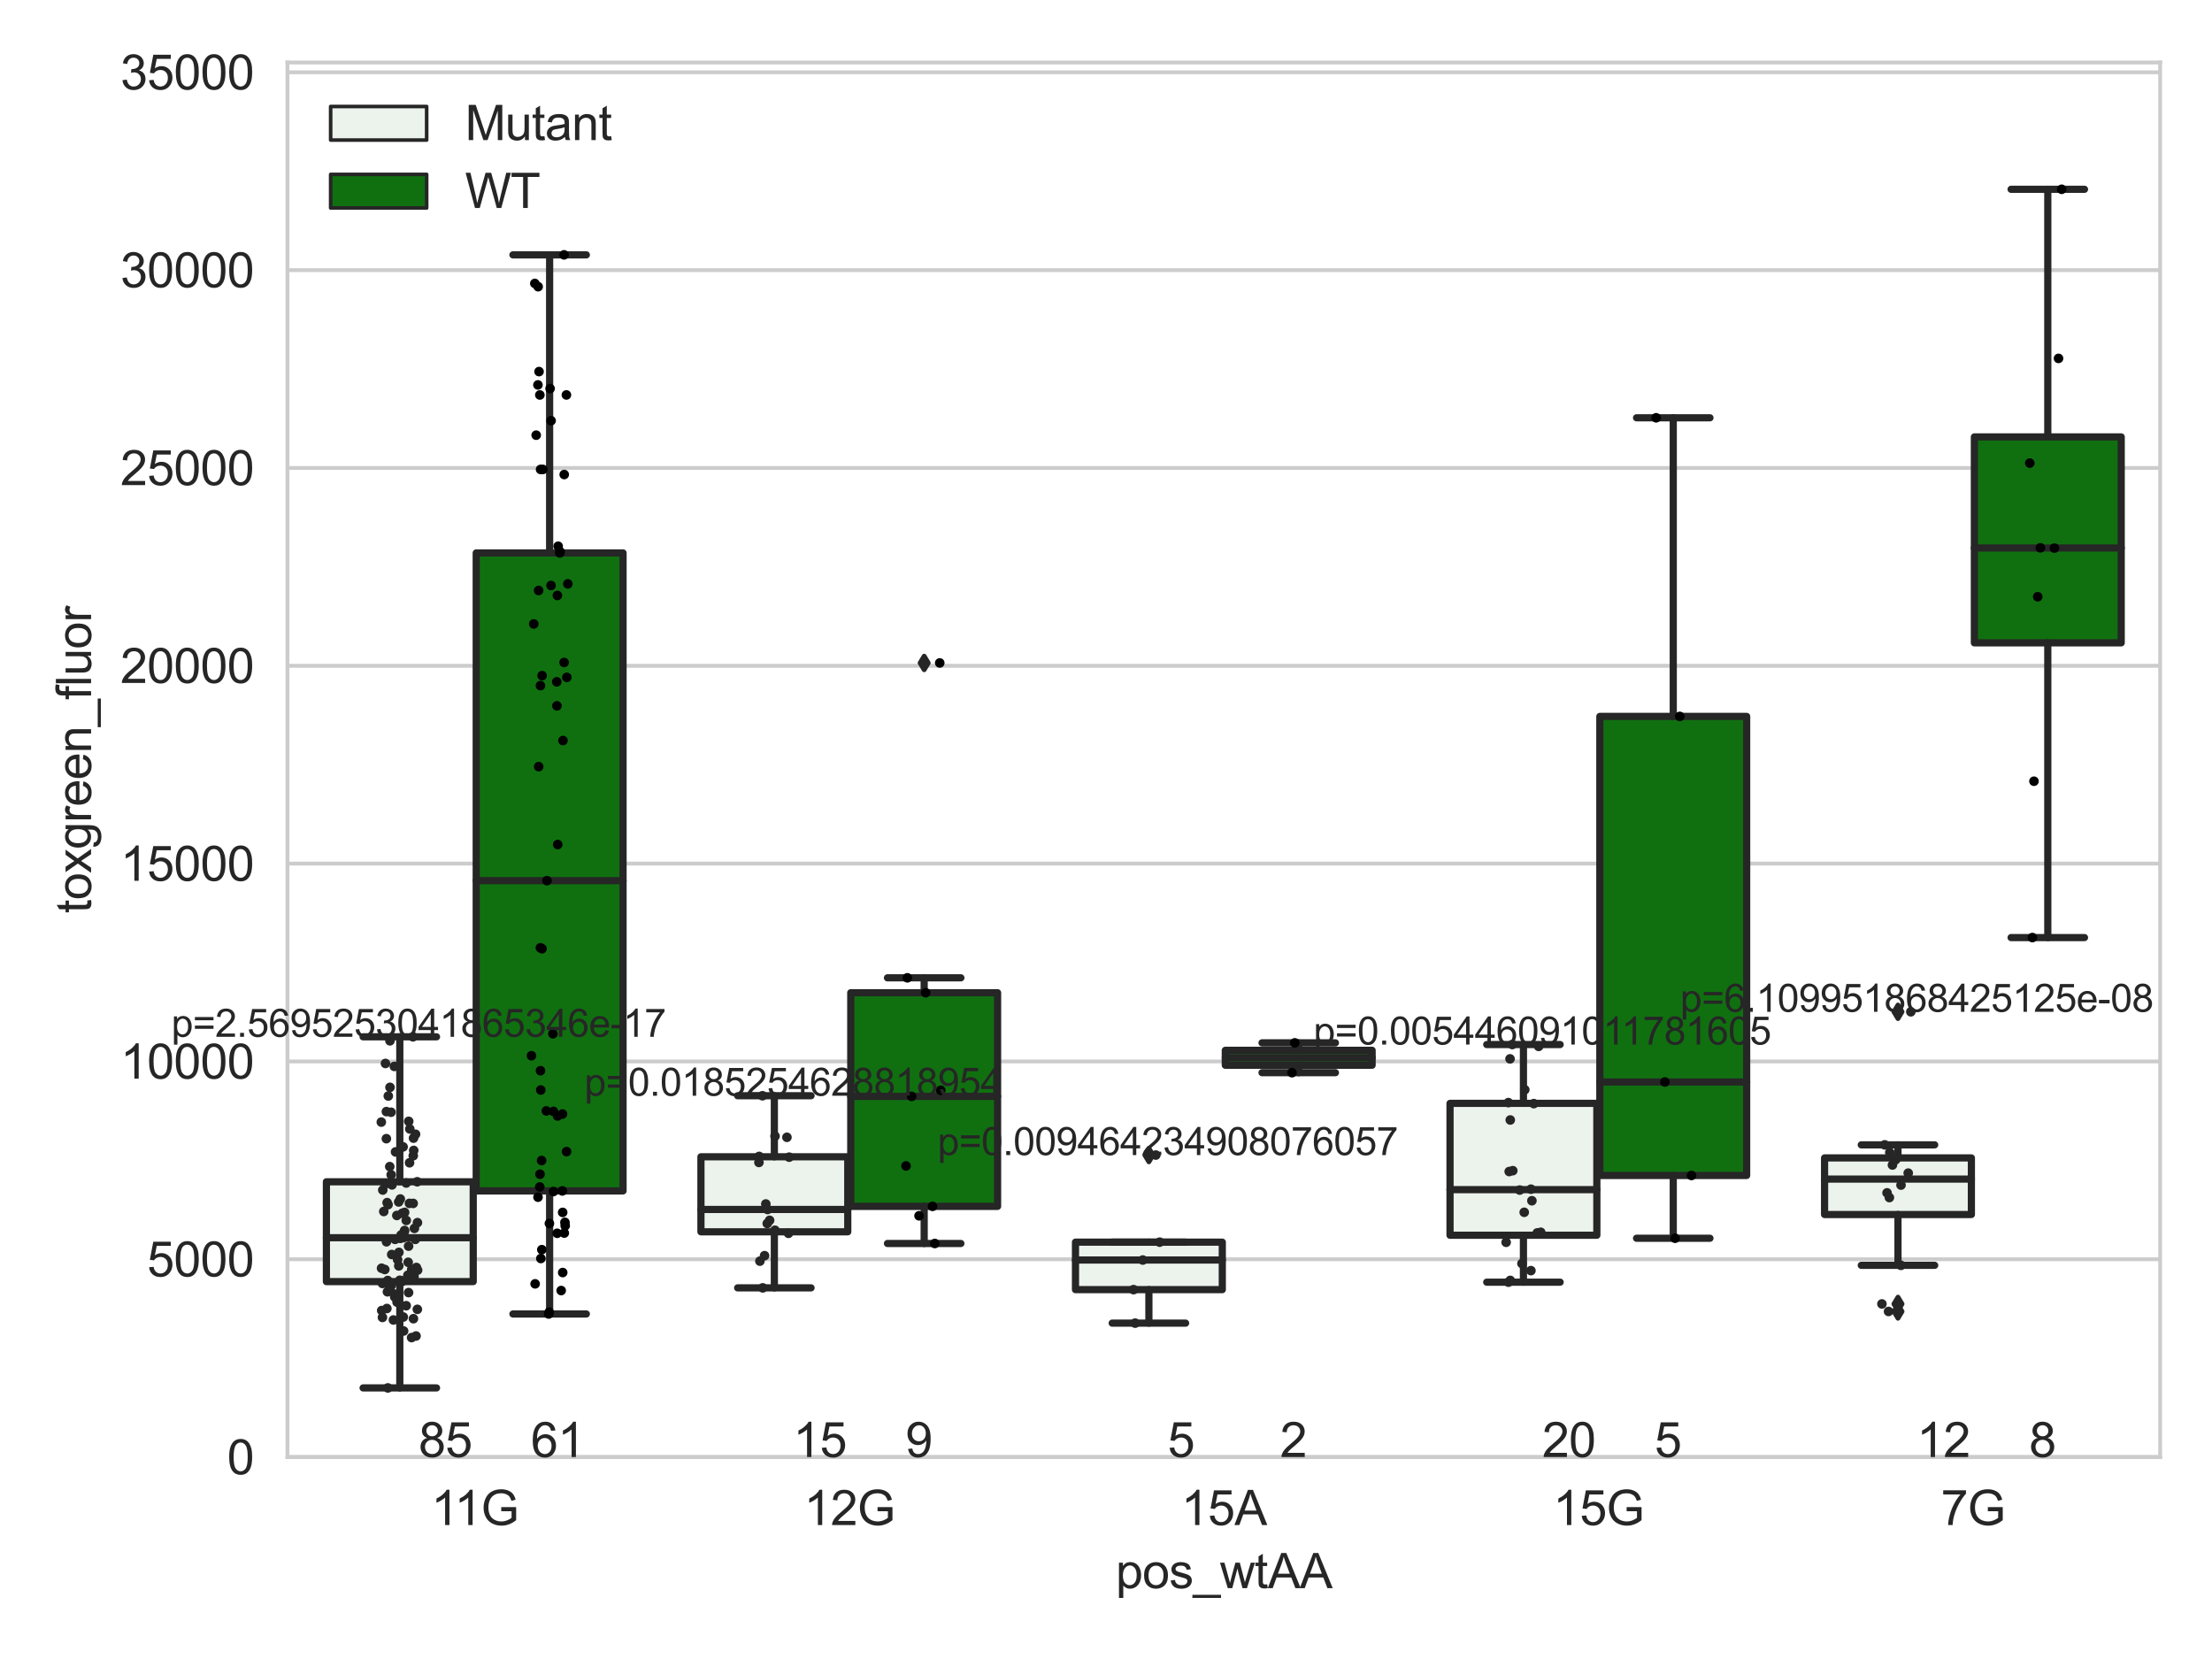 <?xml version="1.0" encoding="utf-8" standalone="no"?>
<!DOCTYPE svg PUBLIC "-//W3C//DTD SVG 1.1//EN"
  "http://www.w3.org/Graphics/SVG/1.1/DTD/svg11.dtd">
<svg xmlns:xlink="http://www.w3.org/1999/xlink" width="460.8pt" height="345.6pt" viewBox="0 0 460.8 345.6" xmlns="http://www.w3.org/2000/svg" version="1.1">
 <defs>
  <style type="text/css">*{stroke-linejoin: round; stroke-linecap: butt}</style>
 </defs>
 <g id="figure_1">
  <g id="patch_1">
   <path d="M 0 345.6 
L 460.8 345.6 
L 460.8 0 
L 0 0 
z
" style="fill: #ffffff"/>
  </g>
  <g id="axes_1">
   <g id="patch_2">
    <path d="M 59.881 303.539 
L 450 303.539 
L 450 13.023 
L 59.881 13.023 
z
" style="fill: #ffffff"/>
   </g>
   <g id="matplotlib.axis_1">
    <g id="xtick_1">
     <g id="text_1">
      <!-- 11G -->
      <g style="fill: #262626" transform="translate(89.812 317.697)scale(0.1 -0.1)">
       <defs>
        <path id="ArialMT-31" d="M 2384 0 
L 1822 0 
L 1822 3584 
Q 1619 3391 1289 3197 
Q 959 3003 697 2906 
L 697 3450 
Q 1169 3672 1522 3987 
Q 1875 4303 2022 4600 
L 2384 4600 
L 2384 0 
z
" transform="scale(0.016)"/>
        <path id="ArialMT-47" d="M 2638 1797 
L 2638 2334 
L 4578 2338 
L 4578 638 
Q 4131 281 3656 101 
Q 3181 -78 2681 -78 
Q 2006 -78 1454 211 
Q 903 500 622 1047 
Q 341 1594 341 2269 
Q 341 2938 620 3517 
Q 900 4097 1425 4378 
Q 1950 4659 2634 4659 
Q 3131 4659 3532 4498 
Q 3934 4338 4162 4050 
Q 4391 3763 4509 3300 
L 3963 3150 
Q 3859 3500 3706 3700 
Q 3553 3900 3268 4020 
Q 2984 4141 2638 4141 
Q 2222 4141 1919 4014 
Q 1616 3888 1430 3681 
Q 1244 3475 1141 3228 
Q 966 2803 966 2306 
Q 966 1694 1177 1281 
Q 1388 869 1791 669 
Q 2194 469 2647 469 
Q 3041 469 3416 620 
Q 3791 772 3984 944 
L 3984 1797 
L 2638 1797 
z
" transform="scale(0.016)"/>
       </defs>
       <use xlink:href="#ArialMT-31"/>
       <use xlink:href="#ArialMT-31" x="48.24"/>
       <use xlink:href="#ArialMT-47" x="103.855"/>
      </g>
     </g>
    </g>
    <g id="xtick_2">
     <g id="text_2">
      <!-- 12G -->
      <g style="fill: #262626" transform="translate(167.467 317.697)scale(0.1 -0.1)">
       <defs>
        <path id="ArialMT-32" d="M 3222 541 
L 3222 0 
L 194 0 
Q 188 203 259 391 
Q 375 700 629 1000 
Q 884 1300 1366 1694 
Q 2113 2306 2375 2664 
Q 2638 3022 2638 3341 
Q 2638 3675 2398 3904 
Q 2159 4134 1775 4134 
Q 1369 4134 1125 3890 
Q 881 3647 878 3216 
L 300 3275 
Q 359 3922 746 4261 
Q 1134 4600 1788 4600 
Q 2447 4600 2831 4234 
Q 3216 3869 3216 3328 
Q 3216 3053 3103 2787 
Q 2991 2522 2730 2228 
Q 2469 1934 1863 1422 
Q 1356 997 1212 845 
Q 1069 694 975 541 
L 3222 541 
z
" transform="scale(0.016)"/>
       </defs>
       <use xlink:href="#ArialMT-31"/>
       <use xlink:href="#ArialMT-32" x="55.615"/>
       <use xlink:href="#ArialMT-47" x="111.23"/>
      </g>
     </g>
    </g>
    <g id="xtick_3">
     <g id="text_3">
      <!-- 15A -->
      <g style="fill: #262626" transform="translate(246.045 317.697)scale(0.1 -0.1)">
       <defs>
        <path id="ArialMT-35" d="M 266 1200 
L 856 1250 
Q 922 819 1161 601 
Q 1400 384 1738 384 
Q 2144 384 2425 690 
Q 2706 997 2706 1503 
Q 2706 1984 2436 2262 
Q 2166 2541 1728 2541 
Q 1456 2541 1237 2417 
Q 1019 2294 894 2097 
L 366 2166 
L 809 4519 
L 3088 4519 
L 3088 3981 
L 1259 3981 
L 1013 2750 
Q 1425 3038 1878 3038 
Q 2478 3038 2890 2622 
Q 3303 2206 3303 1553 
Q 3303 931 2941 478 
Q 2500 -78 1738 -78 
Q 1113 -78 717 272 
Q 322 622 266 1200 
z
" transform="scale(0.016)"/>
        <path id="ArialMT-41" d="M -9 0 
L 1750 4581 
L 2403 4581 
L 4278 0 
L 3588 0 
L 3053 1388 
L 1138 1388 
L 634 0 
L -9 0 
z
M 1313 1881 
L 2866 1881 
L 2388 3150 
Q 2169 3728 2063 4100 
Q 1975 3659 1816 3225 
L 1313 1881 
z
" transform="scale(0.016)"/>
       </defs>
       <use xlink:href="#ArialMT-31"/>
       <use xlink:href="#ArialMT-35" x="55.615"/>
       <use xlink:href="#ArialMT-41" x="111.23"/>
      </g>
     </g>
    </g>
    <g id="xtick_4">
     <g id="text_4">
      <!-- 15G -->
      <g style="fill: #262626" transform="translate(323.514 317.697)scale(0.1 -0.1)">
       <use xlink:href="#ArialMT-31"/>
       <use xlink:href="#ArialMT-35" x="55.615"/>
       <use xlink:href="#ArialMT-47" x="111.23"/>
      </g>
     </g>
    </g>
    <g id="xtick_5">
     <g id="text_5">
      <!-- 7G -->
      <g style="fill: #262626" transform="translate(404.319 317.697)scale(0.1 -0.1)">
       <defs>
        <path id="ArialMT-37" d="M 303 3981 
L 303 4522 
L 3269 4522 
L 3269 4084 
Q 2831 3619 2401 2847 
Q 1972 2075 1738 1259 
Q 1569 684 1522 0 
L 944 0 
Q 953 541 1156 1306 
Q 1359 2072 1739 2783 
Q 2119 3494 2547 3981 
L 303 3981 
z
" transform="scale(0.016)"/>
       </defs>
       <use xlink:href="#ArialMT-37"/>
       <use xlink:href="#ArialMT-47" x="55.615"/>
      </g>
     </g>
    </g>
    <g id="text_6">
     <!-- pos_wtAA -->
     <g style="fill: #262626" transform="translate(232.429 330.842)scale(0.1 -0.1)">
      <defs>
       <path id="ArialMT-70" d="M 422 -1272 
L 422 3319 
L 934 3319 
L 934 2888 
Q 1116 3141 1344 3267 
Q 1572 3394 1897 3394 
Q 2322 3394 2647 3175 
Q 2972 2956 3137 2557 
Q 3303 2159 3303 1684 
Q 3303 1175 3120 767 
Q 2938 359 2589 142 
Q 2241 -75 1856 -75 
Q 1575 -75 1351 44 
Q 1128 163 984 344 
L 984 -1272 
L 422 -1272 
z
M 931 1641 
Q 931 1000 1190 694 
Q 1450 388 1819 388 
Q 2194 388 2461 705 
Q 2728 1022 2728 1688 
Q 2728 2322 2467 2637 
Q 2206 2953 1844 2953 
Q 1484 2953 1207 2617 
Q 931 2281 931 1641 
z
" transform="scale(0.016)"/>
       <path id="ArialMT-6f" d="M 213 1659 
Q 213 2581 725 3025 
Q 1153 3394 1769 3394 
Q 2453 3394 2887 2945 
Q 3322 2497 3322 1706 
Q 3322 1066 3130 698 
Q 2938 331 2570 128 
Q 2203 -75 1769 -75 
Q 1072 -75 642 372 
Q 213 819 213 1659 
z
M 791 1659 
Q 791 1022 1069 705 
Q 1347 388 1769 388 
Q 2188 388 2466 706 
Q 2744 1025 2744 1678 
Q 2744 2294 2464 2611 
Q 2184 2928 1769 2928 
Q 1347 2928 1069 2612 
Q 791 2297 791 1659 
z
" transform="scale(0.016)"/>
       <path id="ArialMT-73" d="M 197 991 
L 753 1078 
Q 800 744 1014 566 
Q 1228 388 1613 388 
Q 2000 388 2187 545 
Q 2375 703 2375 916 
Q 2375 1106 2209 1216 
Q 2094 1291 1634 1406 
Q 1016 1563 777 1677 
Q 538 1791 414 1992 
Q 291 2194 291 2438 
Q 291 2659 392 2848 
Q 494 3038 669 3163 
Q 800 3259 1026 3326 
Q 1253 3394 1513 3394 
Q 1903 3394 2198 3281 
Q 2494 3169 2634 2976 
Q 2775 2784 2828 2463 
L 2278 2388 
Q 2241 2644 2061 2787 
Q 1881 2931 1553 2931 
Q 1166 2931 1000 2803 
Q 834 2675 834 2503 
Q 834 2394 903 2306 
Q 972 2216 1119 2156 
Q 1203 2125 1616 2013 
Q 2213 1853 2448 1751 
Q 2684 1650 2818 1456 
Q 2953 1263 2953 975 
Q 2953 694 2789 445 
Q 2625 197 2315 61 
Q 2006 -75 1616 -75 
Q 969 -75 630 194 
Q 291 463 197 991 
z
" transform="scale(0.016)"/>
       <path id="ArialMT-5f" d="M -97 -1272 
L -97 -866 
L 3631 -866 
L 3631 -1272 
L -97 -1272 
z
" transform="scale(0.016)"/>
       <path id="ArialMT-77" d="M 1034 0 
L 19 3319 
L 600 3319 
L 1128 1403 
L 1325 691 
Q 1338 744 1497 1375 
L 2025 3319 
L 2603 3319 
L 3100 1394 
L 3266 759 
L 3456 1400 
L 4025 3319 
L 4572 3319 
L 3534 0 
L 2950 0 
L 2422 1988 
L 2294 2553 
L 1622 0 
L 1034 0 
z
" transform="scale(0.016)"/>
       <path id="ArialMT-74" d="M 1650 503 
L 1731 6 
Q 1494 -44 1306 -44 
Q 1000 -44 831 53 
Q 663 150 594 308 
Q 525 466 525 972 
L 525 2881 
L 113 2881 
L 113 3319 
L 525 3319 
L 525 4141 
L 1084 4478 
L 1084 3319 
L 1650 3319 
L 1650 2881 
L 1084 2881 
L 1084 941 
Q 1084 700 1114 631 
Q 1144 563 1211 522 
Q 1278 481 1403 481 
Q 1497 481 1650 503 
z
" transform="scale(0.016)"/>
      </defs>
      <use xlink:href="#ArialMT-70"/>
      <use xlink:href="#ArialMT-6f" x="55.615"/>
      <use xlink:href="#ArialMT-73" x="111.23"/>
      <use xlink:href="#ArialMT-5f" x="161.23"/>
      <use xlink:href="#ArialMT-77" x="216.846"/>
      <use xlink:href="#ArialMT-74" x="289.062"/>
      <use xlink:href="#ArialMT-41" x="316.846"/>
      <use xlink:href="#ArialMT-41" x="383.545"/>
     </g>
    </g>
   </g>
   <g id="matplotlib.axis_2">
    <g id="ytick_1">
     <g id="line2d_1">
      <path d="M 59.881 303.539 
L 450 303.539 
" clip-path="url(#p6c7d179c59)" style="fill: none; stroke: #cccccc; stroke-width: 0.8; stroke-linecap: round"/>
     </g>
     <g id="text_7">
      <!-- 0 -->
      <g style="fill: #262626" transform="translate(47.32 307.118)scale(0.1 -0.1)">
       <defs>
        <path id="ArialMT-30" d="M 266 2259 
Q 266 3072 433 3567 
Q 600 4063 929 4331 
Q 1259 4600 1759 4600 
Q 2128 4600 2406 4451 
Q 2684 4303 2865 4023 
Q 3047 3744 3150 3342 
Q 3253 2941 3253 2259 
Q 3253 1453 3087 958 
Q 2922 463 2592 192 
Q 2263 -78 1759 -78 
Q 1097 -78 719 397 
Q 266 969 266 2259 
z
M 844 2259 
Q 844 1131 1108 757 
Q 1372 384 1759 384 
Q 2147 384 2411 759 
Q 2675 1134 2675 2259 
Q 2675 3391 2411 3762 
Q 2147 4134 1753 4134 
Q 1366 4134 1134 3806 
Q 844 3388 844 2259 
z
" transform="scale(0.016)"/>
       </defs>
       <use xlink:href="#ArialMT-30"/>
      </g>
     </g>
    </g>
    <g id="ytick_2">
     <g id="line2d_2">
      <path d="M 59.881 262.328 
L 450 262.328 
" clip-path="url(#p6c7d179c59)" style="fill: none; stroke: #cccccc; stroke-width: 0.8; stroke-linecap: round"/>
     </g>
     <g id="text_8">
      <!-- 5000 -->
      <g style="fill: #262626" transform="translate(30.637 265.906)scale(0.1 -0.1)">
       <use xlink:href="#ArialMT-35"/>
       <use xlink:href="#ArialMT-30" x="55.615"/>
       <use xlink:href="#ArialMT-30" x="111.23"/>
       <use xlink:href="#ArialMT-30" x="166.846"/>
      </g>
     </g>
    </g>
    <g id="ytick_3">
     <g id="line2d_3">
      <path d="M 59.881 221.116 
L 450 221.116 
" clip-path="url(#p6c7d179c59)" style="fill: none; stroke: #cccccc; stroke-width: 0.8; stroke-linecap: round"/>
     </g>
     <g id="text_9">
      <!-- 10000 -->
      <g style="fill: #262626" transform="translate(25.077 224.695)scale(0.1 -0.1)">
       <use xlink:href="#ArialMT-31"/>
       <use xlink:href="#ArialMT-30" x="55.615"/>
       <use xlink:href="#ArialMT-30" x="111.23"/>
       <use xlink:href="#ArialMT-30" x="166.846"/>
       <use xlink:href="#ArialMT-30" x="222.461"/>
      </g>
     </g>
    </g>
    <g id="ytick_4">
     <g id="line2d_4">
      <path d="M 59.881 179.905 
L 450 179.905 
" clip-path="url(#p6c7d179c59)" style="fill: none; stroke: #cccccc; stroke-width: 0.8; stroke-linecap: round"/>
     </g>
     <g id="text_10">
      <!-- 15000 -->
      <g style="fill: #262626" transform="translate(25.077 183.484)scale(0.1 -0.1)">
       <use xlink:href="#ArialMT-31"/>
       <use xlink:href="#ArialMT-35" x="55.615"/>
       <use xlink:href="#ArialMT-30" x="111.23"/>
       <use xlink:href="#ArialMT-30" x="166.846"/>
       <use xlink:href="#ArialMT-30" x="222.461"/>
      </g>
     </g>
    </g>
    <g id="ytick_5">
     <g id="line2d_5">
      <path d="M 59.881 138.694 
L 450 138.694 
" clip-path="url(#p6c7d179c59)" style="fill: none; stroke: #cccccc; stroke-width: 0.8; stroke-linecap: round"/>
     </g>
     <g id="text_11">
      <!-- 20000 -->
      <g style="fill: #262626" transform="translate(25.077 142.273)scale(0.1 -0.1)">
       <use xlink:href="#ArialMT-32"/>
       <use xlink:href="#ArialMT-30" x="55.615"/>
       <use xlink:href="#ArialMT-30" x="111.23"/>
       <use xlink:href="#ArialMT-30" x="166.846"/>
       <use xlink:href="#ArialMT-30" x="222.461"/>
      </g>
     </g>
    </g>
    <g id="ytick_6">
     <g id="line2d_6">
      <path d="M 59.881 97.483 
L 450 97.483 
" clip-path="url(#p6c7d179c59)" style="fill: none; stroke: #cccccc; stroke-width: 0.8; stroke-linecap: round"/>
     </g>
     <g id="text_12">
      <!-- 25000 -->
      <g style="fill: #262626" transform="translate(25.077 101.062)scale(0.1 -0.1)">
       <use xlink:href="#ArialMT-32"/>
       <use xlink:href="#ArialMT-35" x="55.615"/>
       <use xlink:href="#ArialMT-30" x="111.23"/>
       <use xlink:href="#ArialMT-30" x="166.846"/>
       <use xlink:href="#ArialMT-30" x="222.461"/>
      </g>
     </g>
    </g>
    <g id="ytick_7">
     <g id="line2d_7">
      <path d="M 59.881 56.272 
L 450 56.272 
" clip-path="url(#p6c7d179c59)" style="fill: none; stroke: #cccccc; stroke-width: 0.8; stroke-linecap: round"/>
     </g>
     <g id="text_13">
      <!-- 30000 -->
      <g style="fill: #262626" transform="translate(25.077 59.851)scale(0.1 -0.1)">
       <defs>
        <path id="ArialMT-33" d="M 269 1209 
L 831 1284 
Q 928 806 1161 595 
Q 1394 384 1728 384 
Q 2125 384 2398 659 
Q 2672 934 2672 1341 
Q 2672 1728 2419 1979 
Q 2166 2231 1775 2231 
Q 1616 2231 1378 2169 
L 1441 2663 
Q 1497 2656 1531 2656 
Q 1891 2656 2178 2843 
Q 2466 3031 2466 3422 
Q 2466 3731 2256 3934 
Q 2047 4138 1716 4138 
Q 1388 4138 1169 3931 
Q 950 3725 888 3313 
L 325 3413 
Q 428 3978 793 4289 
Q 1159 4600 1703 4600 
Q 2078 4600 2393 4439 
Q 2709 4278 2876 4000 
Q 3044 3722 3044 3409 
Q 3044 3113 2884 2869 
Q 2725 2625 2413 2481 
Q 2819 2388 3044 2092 
Q 3269 1797 3269 1353 
Q 3269 753 2831 336 
Q 2394 -81 1725 -81 
Q 1122 -81 723 278 
Q 325 638 269 1209 
z
" transform="scale(0.016)"/>
       </defs>
       <use xlink:href="#ArialMT-33"/>
       <use xlink:href="#ArialMT-30" x="55.615"/>
       <use xlink:href="#ArialMT-30" x="111.23"/>
       <use xlink:href="#ArialMT-30" x="166.846"/>
       <use xlink:href="#ArialMT-30" x="222.461"/>
      </g>
     </g>
    </g>
    <g id="ytick_8">
     <g id="line2d_8">
      <path d="M 59.881 15.061 
L 450 15.061 
" clip-path="url(#p6c7d179c59)" style="fill: none; stroke: #cccccc; stroke-width: 0.8; stroke-linecap: round"/>
     </g>
     <g id="text_14">
      <!-- 35000 -->
      <g style="fill: #262626" transform="translate(25.077 18.639)scale(0.1 -0.1)">
       <use xlink:href="#ArialMT-33"/>
       <use xlink:href="#ArialMT-35" x="55.615"/>
       <use xlink:href="#ArialMT-30" x="111.23"/>
       <use xlink:href="#ArialMT-30" x="166.846"/>
       <use xlink:href="#ArialMT-30" x="222.461"/>
      </g>
     </g>
    </g>
    <g id="text_15">
     <!-- toxgreen_fluor -->
     <g style="fill: #262626" transform="translate(18.972 190.243)rotate(-90)scale(0.1 -0.1)">
      <defs>
       <path id="ArialMT-78" d="M 47 0 
L 1259 1725 
L 138 3319 
L 841 3319 
L 1350 2541 
Q 1494 2319 1581 2169 
Q 1719 2375 1834 2534 
L 2394 3319 
L 3066 3319 
L 1919 1756 
L 3153 0 
L 2463 0 
L 1781 1031 
L 1600 1309 
L 728 0 
L 47 0 
z
" transform="scale(0.016)"/>
       <path id="ArialMT-67" d="M 319 -275 
L 866 -356 
Q 900 -609 1056 -725 
Q 1266 -881 1628 -881 
Q 2019 -881 2231 -725 
Q 2444 -569 2519 -288 
Q 2563 -116 2559 434 
Q 2191 0 1641 0 
Q 956 0 581 494 
Q 206 988 206 1678 
Q 206 2153 378 2554 
Q 550 2956 876 3175 
Q 1203 3394 1644 3394 
Q 2231 3394 2613 2919 
L 2613 3319 
L 3131 3319 
L 3131 450 
Q 3131 -325 2973 -648 
Q 2816 -972 2473 -1159 
Q 2131 -1347 1631 -1347 
Q 1038 -1347 672 -1080 
Q 306 -813 319 -275 
z
M 784 1719 
Q 784 1066 1043 766 
Q 1303 466 1694 466 
Q 2081 466 2343 764 
Q 2606 1063 2606 1700 
Q 2606 2309 2336 2618 
Q 2066 2928 1684 2928 
Q 1309 2928 1046 2623 
Q 784 2319 784 1719 
z
" transform="scale(0.016)"/>
       <path id="ArialMT-72" d="M 416 0 
L 416 3319 
L 922 3319 
L 922 2816 
Q 1116 3169 1280 3281 
Q 1444 3394 1641 3394 
Q 1925 3394 2219 3213 
L 2025 2691 
Q 1819 2813 1613 2813 
Q 1428 2813 1281 2702 
Q 1134 2591 1072 2394 
Q 978 2094 978 1738 
L 978 0 
L 416 0 
z
" transform="scale(0.016)"/>
       <path id="ArialMT-65" d="M 2694 1069 
L 3275 997 
Q 3138 488 2766 206 
Q 2394 -75 1816 -75 
Q 1088 -75 661 373 
Q 234 822 234 1631 
Q 234 2469 665 2931 
Q 1097 3394 1784 3394 
Q 2450 3394 2872 2941 
Q 3294 2488 3294 1666 
Q 3294 1616 3291 1516 
L 816 1516 
Q 847 969 1125 678 
Q 1403 388 1819 388 
Q 2128 388 2347 550 
Q 2566 713 2694 1069 
z
M 847 1978 
L 2700 1978 
Q 2663 2397 2488 2606 
Q 2219 2931 1791 2931 
Q 1403 2931 1139 2672 
Q 875 2413 847 1978 
z
" transform="scale(0.016)"/>
       <path id="ArialMT-6e" d="M 422 0 
L 422 3319 
L 928 3319 
L 928 2847 
Q 1294 3394 1984 3394 
Q 2284 3394 2536 3286 
Q 2788 3178 2913 3003 
Q 3038 2828 3088 2588 
Q 3119 2431 3119 2041 
L 3119 0 
L 2556 0 
L 2556 2019 
Q 2556 2363 2490 2533 
Q 2425 2703 2258 2804 
Q 2091 2906 1866 2906 
Q 1506 2906 1245 2678 
Q 984 2450 984 1813 
L 984 0 
L 422 0 
z
" transform="scale(0.016)"/>
       <path id="ArialMT-66" d="M 556 0 
L 556 2881 
L 59 2881 
L 59 3319 
L 556 3319 
L 556 3672 
Q 556 4006 616 4169 
Q 697 4388 901 4523 
Q 1106 4659 1475 4659 
Q 1713 4659 2000 4603 
L 1916 4113 
Q 1741 4144 1584 4144 
Q 1328 4144 1222 4034 
Q 1116 3925 1116 3625 
L 1116 3319 
L 1763 3319 
L 1763 2881 
L 1116 2881 
L 1116 0 
L 556 0 
z
" transform="scale(0.016)"/>
       <path id="ArialMT-6c" d="M 409 0 
L 409 4581 
L 972 4581 
L 972 0 
L 409 0 
z
" transform="scale(0.016)"/>
       <path id="ArialMT-75" d="M 2597 0 
L 2597 488 
Q 2209 -75 1544 -75 
Q 1250 -75 995 37 
Q 741 150 617 320 
Q 494 491 444 738 
Q 409 903 409 1263 
L 409 3319 
L 972 3319 
L 972 1478 
Q 972 1038 1006 884 
Q 1059 663 1231 536 
Q 1403 409 1656 409 
Q 1909 409 2131 539 
Q 2353 669 2445 892 
Q 2538 1116 2538 1541 
L 2538 3319 
L 3100 3319 
L 3100 0 
L 2597 0 
z
" transform="scale(0.016)"/>
      </defs>
      <use xlink:href="#ArialMT-74"/>
      <use xlink:href="#ArialMT-6f" x="27.783"/>
      <use xlink:href="#ArialMT-78" x="83.398"/>
      <use xlink:href="#ArialMT-67" x="133.398"/>
      <use xlink:href="#ArialMT-72" x="189.014"/>
      <use xlink:href="#ArialMT-65" x="222.314"/>
      <use xlink:href="#ArialMT-65" x="277.93"/>
      <use xlink:href="#ArialMT-6e" x="333.545"/>
      <use xlink:href="#ArialMT-5f" x="389.16"/>
      <use xlink:href="#ArialMT-66" x="444.775"/>
      <use xlink:href="#ArialMT-6c" x="472.559"/>
      <use xlink:href="#ArialMT-75" x="494.775"/>
      <use xlink:href="#ArialMT-6f" x="550.391"/>
      <use xlink:href="#ArialMT-72" x="606.006"/>
     </g>
    </g>
   </g>
   <g id="patch_3">
    <path d="M 67.996 266.979 
L 98.581 266.979 
L 98.581 246.185 
L 67.996 246.185 
L 67.996 266.979 
z
" clip-path="url(#p6c7d179c59)" style="fill: #ecf2ec; stroke: #262626; stroke-width: 1.5; stroke-linejoin: miter"/>
   </g>
   <g id="patch_4">
    <path d="M 99.205 248.088 
L 129.791 248.088 
L 129.791 115.185 
L 99.205 115.185 
L 99.205 248.088 
z
" clip-path="url(#p6c7d179c59)" style="fill: #107010; stroke: #262626; stroke-width: 1.5; stroke-linejoin: miter"/>
   </g>
   <g id="patch_5">
    <path d="M 146.019 256.606 
L 176.605 256.606 
L 176.605 240.979 
L 146.019 240.979 
L 146.019 256.606 
z
" clip-path="url(#p6c7d179c59)" style="fill: #ecf2ec; stroke: #262626; stroke-width: 1.5; stroke-linejoin: miter"/>
   </g>
   <g id="patch_6">
    <path d="M 177.229 251.307 
L 207.814 251.307 
L 207.814 206.803 
L 177.229 206.803 
L 177.229 251.307 
z
" clip-path="url(#p6c7d179c59)" style="fill: #107010; stroke: #262626; stroke-width: 1.5; stroke-linejoin: miter"/>
   </g>
   <g id="patch_7">
    <path d="M 224.043 268.654 
L 254.629 268.654 
L 254.629 258.765 
L 224.043 258.765 
L 224.043 268.654 
z
" clip-path="url(#p6c7d179c59)" style="fill: #ecf2ec; stroke: #262626; stroke-width: 1.5; stroke-linejoin: miter"/>
   </g>
   <g id="patch_8">
    <path d="M 255.253 221.906 
L 285.838 221.906 
L 285.838 218.799 
L 255.253 218.799 
L 255.253 221.906 
z
" clip-path="url(#p6c7d179c59)" style="fill: #107010; stroke: #262626; stroke-width: 1.5; stroke-linejoin: miter"/>
   </g>
   <g id="patch_9">
    <path d="M 302.067 257.327 
L 332.652 257.327 
L 332.652 229.851 
L 302.067 229.851 
L 302.067 257.327 
z
" clip-path="url(#p6c7d179c59)" style="fill: #ecf2ec; stroke: #262626; stroke-width: 1.5; stroke-linejoin: miter"/>
   </g>
   <g id="patch_10">
    <path d="M 333.276 244.871 
L 363.862 244.871 
L 363.862 149.242 
L 333.276 149.242 
L 333.276 244.871 
z
" clip-path="url(#p6c7d179c59)" style="fill: #107010; stroke: #262626; stroke-width: 1.5; stroke-linejoin: miter"/>
   </g>
   <g id="patch_11">
    <path d="M 380.091 253.005 
L 410.676 253.005 
L 410.676 241.217 
L 380.091 241.217 
L 380.091 253.005 
z
" clip-path="url(#p6c7d179c59)" style="fill: #ecf2ec; stroke: #262626; stroke-width: 1.5; stroke-linejoin: miter"/>
   </g>
   <g id="patch_12">
    <path d="M 411.3 133.918 
L 441.886 133.918 
L 441.886 91.018 
L 411.3 91.018 
L 411.3 133.918 
z
" clip-path="url(#p6c7d179c59)" style="fill: #107010; stroke: #262626; stroke-width: 1.5; stroke-linejoin: miter"/>
   </g>
   <g id="patch_13">
    <path d="M 98.893 303.539 
L 98.893 303.539 
L 98.893 303.539 
L 98.893 303.539 
z
" clip-path="url(#p6c7d179c59)" style="fill: #ecf2ec; stroke: #262626; stroke-width: 0.75; stroke-linejoin: miter"/>
   </g>
   <g id="patch_14">
    <path d="M 98.893 303.539 
L 98.893 303.539 
L 98.893 303.539 
L 98.893 303.539 
z
" clip-path="url(#p6c7d179c59)" style="fill: #107010; stroke: #262626; stroke-width: 0.75; stroke-linejoin: miter"/>
   </g>
   <g id="PathCollection_1"/>
   <g id="PathCollection_2"/>
   <g id="line2d_9">
    <path d="M 83.288 266.979 
L 83.288 289.129 
" clip-path="url(#p6c7d179c59)" style="fill: none; stroke: #262626; stroke-width: 1.5; stroke-linecap: round"/>
   </g>
   <g id="line2d_10">
    <path d="M 83.288 246.185 
L 83.288 215.989 
" clip-path="url(#p6c7d179c59)" style="fill: none; stroke: #262626; stroke-width: 1.5; stroke-linecap: round"/>
   </g>
   <g id="line2d_11">
    <path d="M 75.642 289.129 
L 90.935 289.129 
" clip-path="url(#p6c7d179c59)" style="fill: none; stroke: #262626; stroke-width: 1.5; stroke-linecap: round"/>
   </g>
   <g id="line2d_12">
    <path d="M 75.642 215.989 
L 90.935 215.989 
" clip-path="url(#p6c7d179c59)" style="fill: none; stroke: #262626; stroke-width: 1.5; stroke-linecap: round"/>
   </g>
   <g id="line2d_13"/>
   <g id="line2d_14">
    <path d="M 114.498 248.088 
L 114.498 273.724 
" clip-path="url(#p6c7d179c59)" style="fill: none; stroke: #262626; stroke-width: 1.5; stroke-linecap: round"/>
   </g>
   <g id="line2d_15">
    <path d="M 114.498 115.185 
L 114.498 53.091 
" clip-path="url(#p6c7d179c59)" style="fill: none; stroke: #262626; stroke-width: 1.5; stroke-linecap: round"/>
   </g>
   <g id="line2d_16">
    <path d="M 106.852 273.724 
L 122.144 273.724 
" clip-path="url(#p6c7d179c59)" style="fill: none; stroke: #262626; stroke-width: 1.5; stroke-linecap: round"/>
   </g>
   <g id="line2d_17">
    <path d="M 106.852 53.091 
L 122.144 53.091 
" clip-path="url(#p6c7d179c59)" style="fill: none; stroke: #262626; stroke-width: 1.5; stroke-linecap: round"/>
   </g>
   <g id="line2d_18"/>
   <g id="line2d_19">
    <path d="M 161.312 256.606 
L 161.312 268.285 
" clip-path="url(#p6c7d179c59)" style="fill: none; stroke: #262626; stroke-width: 1.5; stroke-linecap: round"/>
   </g>
   <g id="line2d_20">
    <path d="M 161.312 240.979 
L 161.312 228.263 
" clip-path="url(#p6c7d179c59)" style="fill: none; stroke: #262626; stroke-width: 1.5; stroke-linecap: round"/>
   </g>
   <g id="line2d_21">
    <path d="M 153.666 268.285 
L 168.958 268.285 
" clip-path="url(#p6c7d179c59)" style="fill: none; stroke: #262626; stroke-width: 1.5; stroke-linecap: round"/>
   </g>
   <g id="line2d_22">
    <path d="M 153.666 228.263 
L 168.958 228.263 
" clip-path="url(#p6c7d179c59)" style="fill: none; stroke: #262626; stroke-width: 1.5; stroke-linecap: round"/>
   </g>
   <g id="line2d_23"/>
   <g id="line2d_24">
    <path d="M 192.522 251.307 
L 192.522 259.041 
" clip-path="url(#p6c7d179c59)" style="fill: none; stroke: #262626; stroke-width: 1.5; stroke-linecap: round"/>
   </g>
   <g id="line2d_25">
    <path d="M 192.522 206.803 
L 192.522 203.699 
" clip-path="url(#p6c7d179c59)" style="fill: none; stroke: #262626; stroke-width: 1.5; stroke-linecap: round"/>
   </g>
   <g id="line2d_26">
    <path d="M 184.875 259.041 
L 200.168 259.041 
" clip-path="url(#p6c7d179c59)" style="fill: none; stroke: #262626; stroke-width: 1.5; stroke-linecap: round"/>
   </g>
   <g id="line2d_27">
    <path d="M 184.875 203.699 
L 200.168 203.699 
" clip-path="url(#p6c7d179c59)" style="fill: none; stroke: #262626; stroke-width: 1.5; stroke-linecap: round"/>
   </g>
   <g id="line2d_28">
    <defs>
     <path id="m9020697bed" d="M -0 1.414 
L 0.849 0 
L 0 -1.414 
L -0.849 -0 
z
" style="stroke: #262626; stroke-linejoin: miter"/>
    </defs>
    <g clip-path="url(#p6c7d179c59)">
     <use xlink:href="#m9020697bed" x="192.522" y="138.104" style="fill: #262626; stroke: #262626; stroke-linejoin: miter"/>
    </g>
   </g>
   <g id="line2d_29">
    <path d="M 239.336 268.654 
L 239.336 275.633 
" clip-path="url(#p6c7d179c59)" style="fill: none; stroke: #262626; stroke-width: 1.5; stroke-linecap: round"/>
   </g>
   <g id="line2d_30">
    <path d="M 239.336 258.765 
L 239.336 258.765 
" clip-path="url(#p6c7d179c59)" style="fill: none; stroke: #262626; stroke-width: 1.5; stroke-linecap: round"/>
   </g>
   <g id="line2d_31">
    <path d="M 231.69 275.633 
L 246.982 275.633 
" clip-path="url(#p6c7d179c59)" style="fill: none; stroke: #262626; stroke-width: 1.5; stroke-linecap: round"/>
   </g>
   <g id="line2d_32">
    <path d="M 231.69 258.765 
L 246.982 258.765 
" clip-path="url(#p6c7d179c59)" style="fill: none; stroke: #262626; stroke-width: 1.5; stroke-linecap: round"/>
   </g>
   <g id="line2d_33">
    <g clip-path="url(#p6c7d179c59)">
     <use xlink:href="#m9020697bed" x="239.336" y="240.621" style="fill: #262626; stroke: #262626; stroke-linejoin: miter"/>
    </g>
   </g>
   <g id="line2d_34">
    <path d="M 270.545 221.906 
L 270.545 223.459 
" clip-path="url(#p6c7d179c59)" style="fill: none; stroke: #262626; stroke-width: 1.5; stroke-linecap: round"/>
   </g>
   <g id="line2d_35">
    <path d="M 270.545 218.799 
L 270.545 217.246 
" clip-path="url(#p6c7d179c59)" style="fill: none; stroke: #262626; stroke-width: 1.5; stroke-linecap: round"/>
   </g>
   <g id="line2d_36">
    <path d="M 262.899 223.459 
L 278.192 223.459 
" clip-path="url(#p6c7d179c59)" style="fill: none; stroke: #262626; stroke-width: 1.5; stroke-linecap: round"/>
   </g>
   <g id="line2d_37">
    <path d="M 262.899 217.246 
L 278.192 217.246 
" clip-path="url(#p6c7d179c59)" style="fill: none; stroke: #262626; stroke-width: 1.5; stroke-linecap: round"/>
   </g>
   <g id="line2d_38"/>
   <g id="line2d_39">
    <path d="M 317.36 257.327 
L 317.36 267.1 
" clip-path="url(#p6c7d179c59)" style="fill: none; stroke: #262626; stroke-width: 1.5; stroke-linecap: round"/>
   </g>
   <g id="line2d_40">
    <path d="M 317.36 229.851 
L 317.36 217.596 
" clip-path="url(#p6c7d179c59)" style="fill: none; stroke: #262626; stroke-width: 1.5; stroke-linecap: round"/>
   </g>
   <g id="line2d_41">
    <path d="M 309.713 267.1 
L 325.006 267.1 
" clip-path="url(#p6c7d179c59)" style="fill: none; stroke: #262626; stroke-width: 1.5; stroke-linecap: round"/>
   </g>
   <g id="line2d_42">
    <path d="M 309.713 217.596 
L 325.006 217.596 
" clip-path="url(#p6c7d179c59)" style="fill: none; stroke: #262626; stroke-width: 1.5; stroke-linecap: round"/>
   </g>
   <g id="line2d_43"/>
   <g id="line2d_44">
    <path d="M 348.569 244.871 
L 348.569 257.949 
" clip-path="url(#p6c7d179c59)" style="fill: none; stroke: #262626; stroke-width: 1.5; stroke-linecap: round"/>
   </g>
   <g id="line2d_45">
    <path d="M 348.569 149.242 
L 348.569 87.033 
" clip-path="url(#p6c7d179c59)" style="fill: none; stroke: #262626; stroke-width: 1.5; stroke-linecap: round"/>
   </g>
   <g id="line2d_46">
    <path d="M 340.923 257.949 
L 356.215 257.949 
" clip-path="url(#p6c7d179c59)" style="fill: none; stroke: #262626; stroke-width: 1.5; stroke-linecap: round"/>
   </g>
   <g id="line2d_47">
    <path d="M 340.923 87.033 
L 356.215 87.033 
" clip-path="url(#p6c7d179c59)" style="fill: none; stroke: #262626; stroke-width: 1.5; stroke-linecap: round"/>
   </g>
   <g id="line2d_48"/>
   <g id="line2d_49">
    <path d="M 395.383 253.005 
L 395.383 263.591 
" clip-path="url(#p6c7d179c59)" style="fill: none; stroke: #262626; stroke-width: 1.5; stroke-linecap: round"/>
   </g>
   <g id="line2d_50">
    <path d="M 395.383 241.217 
L 395.383 238.494 
" clip-path="url(#p6c7d179c59)" style="fill: none; stroke: #262626; stroke-width: 1.5; stroke-linecap: round"/>
   </g>
   <g id="line2d_51">
    <path d="M 387.737 263.591 
L 403.03 263.591 
" clip-path="url(#p6c7d179c59)" style="fill: none; stroke: #262626; stroke-width: 1.5; stroke-linecap: round"/>
   </g>
   <g id="line2d_52">
    <path d="M 387.737 238.494 
L 403.03 238.494 
" clip-path="url(#p6c7d179c59)" style="fill: none; stroke: #262626; stroke-width: 1.5; stroke-linecap: round"/>
   </g>
   <g id="line2d_53">
    <g clip-path="url(#p6c7d179c59)">
     <use xlink:href="#m9020697bed" x="395.383" y="271.632" style="fill: #262626; stroke: #262626; stroke-linejoin: miter"/>
     <use xlink:href="#m9020697bed" x="395.383" y="273.201" style="fill: #262626; stroke: #262626; stroke-linejoin: miter"/>
     <use xlink:href="#m9020697bed" x="395.383" y="210.775" style="fill: #262626; stroke: #262626; stroke-linejoin: miter"/>
    </g>
   </g>
   <g id="line2d_54">
    <path d="M 426.593 133.918 
L 426.593 195.313 
" clip-path="url(#p6c7d179c59)" style="fill: none; stroke: #262626; stroke-width: 1.5; stroke-linecap: round"/>
   </g>
   <g id="line2d_55">
    <path d="M 426.593 91.018 
L 426.593 39.434 
" clip-path="url(#p6c7d179c59)" style="fill: none; stroke: #262626; stroke-width: 1.5; stroke-linecap: round"/>
   </g>
   <g id="line2d_56">
    <path d="M 418.947 195.313 
L 434.239 195.313 
" clip-path="url(#p6c7d179c59)" style="fill: none; stroke: #262626; stroke-width: 1.5; stroke-linecap: round"/>
   </g>
   <g id="line2d_57">
    <path d="M 418.947 39.434 
L 434.239 39.434 
" clip-path="url(#p6c7d179c59)" style="fill: none; stroke: #262626; stroke-width: 1.5; stroke-linecap: round"/>
   </g>
   <g id="line2d_58"/>
   <g id="line2d_59">
    <path d="M 67.996 257.835 
L 98.581 257.835 
" clip-path="url(#p6c7d179c59)" style="fill: none; stroke: #262626; stroke-width: 1.5; stroke-linecap: round"/>
   </g>
   <g id="line2d_60">
    <path d="M 99.205 183.458 
L 129.791 183.458 
" clip-path="url(#p6c7d179c59)" style="fill: none; stroke: #262626; stroke-width: 1.5; stroke-linecap: round"/>
   </g>
   <g id="line2d_61">
    <path d="M 146.019 251.958 
L 176.605 251.958 
" clip-path="url(#p6c7d179c59)" style="fill: none; stroke: #262626; stroke-width: 1.5; stroke-linecap: round"/>
   </g>
   <g id="line2d_62">
    <path d="M 177.229 228.397 
L 207.814 228.397 
" clip-path="url(#p6c7d179c59)" style="fill: none; stroke: #262626; stroke-width: 1.5; stroke-linecap: round"/>
   </g>
   <g id="line2d_63">
    <path d="M 224.043 262.488 
L 254.629 262.488 
" clip-path="url(#p6c7d179c59)" style="fill: none; stroke: #262626; stroke-width: 1.5; stroke-linecap: round"/>
   </g>
   <g id="line2d_64">
    <path d="M 255.253 220.353 
L 285.838 220.353 
" clip-path="url(#p6c7d179c59)" style="fill: none; stroke: #262626; stroke-width: 1.5; stroke-linecap: round"/>
   </g>
   <g id="line2d_65">
    <path d="M 302.067 247.819 
L 332.652 247.819 
" clip-path="url(#p6c7d179c59)" style="fill: none; stroke: #262626; stroke-width: 1.5; stroke-linecap: round"/>
   </g>
   <g id="line2d_66">
    <path d="M 333.276 225.401 
L 363.862 225.401 
" clip-path="url(#p6c7d179c59)" style="fill: none; stroke: #262626; stroke-width: 1.5; stroke-linecap: round"/>
   </g>
   <g id="line2d_67">
    <path d="M 380.091 245.63 
L 410.676 245.63 
" clip-path="url(#p6c7d179c59)" style="fill: none; stroke: #262626; stroke-width: 1.5; stroke-linecap: round"/>
   </g>
   <g id="line2d_68">
    <path d="M 411.3 114.153 
L 441.886 114.153 
" clip-path="url(#p6c7d179c59)" style="fill: none; stroke: #262626; stroke-width: 1.5; stroke-linecap: round"/>
   </g>
   <g id="patch_15">
    <path d="M 59.881 303.539 
L 59.881 13.023 
" style="fill: none; stroke: #cccccc; stroke-width: 0.8; stroke-linejoin: miter; stroke-linecap: square"/>
   </g>
   <g id="patch_16">
    <path d="M 450 303.539 
L 450 13.023 
" style="fill: none; stroke: #cccccc; stroke-width: 0.8; stroke-linejoin: miter; stroke-linecap: square"/>
   </g>
   <g id="patch_17">
    <path d="M 59.881 303.539 
L 450 303.539 
" style="fill: none; stroke: #cccccc; stroke-width: 0.8; stroke-linejoin: miter; stroke-linecap: square"/>
   </g>
   <g id="patch_18">
    <path d="M 59.881 13.023 
L 450 13.023 
" style="fill: none; stroke: #cccccc; stroke-width: 0.8; stroke-linejoin: miter; stroke-linecap: square"/>
   </g>
   <g id="PathCollection_3">
    <defs>
     <path id="C0_0_b17b7311cb" d="M 0 1 
C 0.265 1 0.52 0.895 0.707 0.707 
C 0.895 0.52 1 0.265 1 -0 
C 1 -0.265 0.895 -0.52 0.707 -0.707 
C 0.52 -0.895 0.265 -1 0 -1 
C -0.265 -1 -0.52 -0.895 -0.707 -0.707 
C -0.895 -0.52 -1 -0.265 -1 0 
C -1 0.265 -0.895 0.52 -0.707 0.707 
C -0.52 0.895 -0.265 1 0 1 
z
"/>
    </defs>
    <g clip-path="url(#p6c7d179c59)">
     <use xlink:href="#C0_0_b17b7311cb" x="81.956" y="274.977" style="fill: #262626"/>
    </g>
    <g clip-path="url(#p6c7d179c59)">
     <use xlink:href="#C0_0_b17b7311cb" x="82.148" y="222.153" style="fill: #262626"/>
    </g>
    <g clip-path="url(#p6c7d179c59)">
     <use xlink:href="#C0_0_b17b7311cb" x="83.271" y="266.707" style="fill: #262626"/>
    </g>
    <g clip-path="url(#p6c7d179c59)">
     <use xlink:href="#C0_0_b17b7311cb" x="82.829" y="262.415" style="fill: #262626"/>
    </g>
    <g clip-path="url(#p6c7d179c59)">
     <use xlink:href="#C0_0_b17b7311cb" x="80.166" y="264.458" style="fill: #262626"/>
    </g>
    <g clip-path="url(#p6c7d179c59)">
     <use xlink:href="#C0_0_b17b7311cb" x="80.891" y="228.32" style="fill: #262626"/>
    </g>
    <g clip-path="url(#p6c7d179c59)">
     <use xlink:href="#C0_0_b17b7311cb" x="86.033" y="215.989" style="fill: #262626"/>
    </g>
    <g clip-path="url(#p6c7d179c59)">
     <use xlink:href="#C0_0_b17b7311cb" x="79.486" y="264.194" style="fill: #262626"/>
    </g>
    <g clip-path="url(#p6c7d179c59)">
     <use xlink:href="#C0_0_b17b7311cb" x="86.143" y="237.097" style="fill: #262626"/>
    </g>
    <g clip-path="url(#p6c7d179c59)">
     <use xlink:href="#C0_0_b17b7311cb" x="79.947" y="252.376" style="fill: #262626"/>
    </g>
    <g clip-path="url(#p6c7d179c59)">
     <use xlink:href="#C0_0_b17b7311cb" x="80.843" y="250.956" style="fill: #262626"/>
    </g>
    <g clip-path="url(#p6c7d179c59)">
     <use xlink:href="#C0_0_b17b7311cb" x="85.29" y="250.685" style="fill: #262626"/>
    </g>
    <g clip-path="url(#p6c7d179c59)">
     <use xlink:href="#C0_0_b17b7311cb" x="82.396" y="239.965" style="fill: #262626"/>
    </g>
    <g clip-path="url(#p6c7d179c59)">
     <use xlink:href="#C0_0_b17b7311cb" x="83.389" y="249.771" style="fill: #262626"/>
    </g>
    <g clip-path="url(#p6c7d179c59)">
     <use xlink:href="#C0_0_b17b7311cb" x="80.255" y="246.659" style="fill: #262626"/>
    </g>
    <g clip-path="url(#p6c7d179c59)">
     <use xlink:href="#C0_0_b17b7311cb" x="81.245" y="226.514" style="fill: #262626"/>
    </g>
    <g clip-path="url(#p6c7d179c59)">
     <use xlink:href="#C0_0_b17b7311cb" x="81.154" y="268.265" style="fill: #262626"/>
    </g>
    <g clip-path="url(#p6c7d179c59)">
     <use xlink:href="#C0_0_b17b7311cb" x="83.725" y="266.979" style="fill: #262626"/>
    </g>
    <g clip-path="url(#p6c7d179c59)">
     <use xlink:href="#C0_0_b17b7311cb" x="86.518" y="258.186" style="fill: #262626"/>
    </g>
    <g clip-path="url(#p6c7d179c59)">
     <use xlink:href="#C0_0_b17b7311cb" x="84.623" y="246.442" style="fill: #262626"/>
    </g>
    <g clip-path="url(#p6c7d179c59)">
     <use xlink:href="#C0_0_b17b7311cb" x="85.317" y="242.229" style="fill: #262626"/>
    </g>
    <g clip-path="url(#p6c7d179c59)">
     <use xlink:href="#C0_0_b17b7311cb" x="81.66" y="246.837" style="fill: #262626"/>
    </g>
    <g clip-path="url(#p6c7d179c59)">
     <use xlink:href="#C0_0_b17b7311cb" x="83.789" y="252.749" style="fill: #262626"/>
    </g>
    <g clip-path="url(#p6c7d179c59)">
     <use xlink:href="#C0_0_b17b7311cb" x="84.2" y="256.651" style="fill: #262626"/>
    </g>
    <g clip-path="url(#p6c7d179c59)">
     <use xlink:href="#C0_0_b17b7311cb" x="86.998" y="264.595" style="fill: #262626"/>
    </g>
    <g clip-path="url(#p6c7d179c59)">
     <use xlink:href="#C0_0_b17b7311cb" x="85.143" y="233.598" style="fill: #262626"/>
    </g>
    <g clip-path="url(#p6c7d179c59)">
     <use xlink:href="#C0_0_b17b7311cb" x="83.974" y="238.916" style="fill: #262626"/>
    </g>
    <g clip-path="url(#p6c7d179c59)">
     <use xlink:href="#C0_0_b17b7311cb" x="86.246" y="265.969" style="fill: #262626"/>
    </g>
    <g clip-path="url(#p6c7d179c59)">
     <use xlink:href="#C0_0_b17b7311cb" x="86.091" y="240.759" style="fill: #262626"/>
    </g>
    <g clip-path="url(#p6c7d179c59)">
     <use xlink:href="#C0_0_b17b7311cb" x="86.184" y="239.656" style="fill: #262626"/>
    </g>
    <g clip-path="url(#p6c7d179c59)">
     <use xlink:href="#C0_0_b17b7311cb" x="82.717" y="271.258" style="fill: #262626"/>
    </g>
    <g clip-path="url(#p6c7d179c59)">
     <use xlink:href="#C0_0_b17b7311cb" x="80.494" y="231.565" style="fill: #262626"/>
    </g>
    <g clip-path="url(#p6c7d179c59)">
     <use xlink:href="#C0_0_b17b7311cb" x="81.297" y="267.825" style="fill: #262626"/>
    </g>
    <g clip-path="url(#p6c7d179c59)">
     <use xlink:href="#C0_0_b17b7311cb" x="84.029" y="257.835" style="fill: #262626"/>
    </g>
    <g clip-path="url(#p6c7d179c59)">
     <use xlink:href="#C0_0_b17b7311cb" x="81.238" y="216.821" style="fill: #262626"/>
    </g>
    <g clip-path="url(#p6c7d179c59)">
     <use xlink:href="#C0_0_b17b7311cb" x="79.671" y="267.368" style="fill: #262626"/>
    </g>
    <g clip-path="url(#p6c7d179c59)">
     <use xlink:href="#C0_0_b17b7311cb" x="85.743" y="278.641" style="fill: #262626"/>
    </g>
    <g clip-path="url(#p6c7d179c59)">
     <use xlink:href="#C0_0_b17b7311cb" x="80.708" y="269.102" style="fill: #262626"/>
    </g>
    <g clip-path="url(#p6c7d179c59)">
     <use xlink:href="#C0_0_b17b7311cb" x="80.648" y="250.532" style="fill: #262626"/>
    </g>
    <g clip-path="url(#p6c7d179c59)">
     <use xlink:href="#C0_0_b17b7311cb" x="83.557" y="257.269" style="fill: #262626"/>
    </g>
    <g clip-path="url(#p6c7d179c59)">
     <use xlink:href="#C0_0_b17b7311cb" x="86.07" y="250.692" style="fill: #262626"/>
    </g>
    <g clip-path="url(#p6c7d179c59)">
     <use xlink:href="#C0_0_b17b7311cb" x="84.291" y="256.33" style="fill: #262626"/>
    </g>
    <g clip-path="url(#p6c7d179c59)">
     <use xlink:href="#C0_0_b17b7311cb" x="82.302" y="258.184" style="fill: #262626"/>
    </g>
    <g clip-path="url(#p6c7d179c59)">
     <use xlink:href="#C0_0_b17b7311cb" x="80.802" y="289.129" style="fill: #262626"/>
    </g>
    <g clip-path="url(#p6c7d179c59)">
     <use xlink:href="#C0_0_b17b7311cb" x="82.231" y="270.182" style="fill: #262626"/>
    </g>
    <g clip-path="url(#p6c7d179c59)">
     <use xlink:href="#C0_0_b17b7311cb" x="85.773" y="264.454" style="fill: #262626"/>
    </g>
    <g clip-path="url(#p6c7d179c59)">
     <use xlink:href="#C0_0_b17b7311cb" x="80.488" y="237.207" style="fill: #262626"/>
    </g>
    <g clip-path="url(#p6c7d179c59)">
     <use xlink:href="#C0_0_b17b7311cb" x="79.517" y="273.008" style="fill: #262626"/>
    </g>
    <g clip-path="url(#p6c7d179c59)">
     <use xlink:href="#C0_0_b17b7311cb" x="80.515" y="258.685" style="fill: #262626"/>
    </g>
    <g clip-path="url(#p6c7d179c59)">
     <use xlink:href="#C0_0_b17b7311cb" x="81.489" y="244.73" style="fill: #262626"/>
    </g>
    <g clip-path="url(#p6c7d179c59)">
     <use xlink:href="#C0_0_b17b7311cb" x="84.081" y="277.271" style="fill: #262626"/>
    </g>
    <g clip-path="url(#p6c7d179c59)">
     <use xlink:href="#C0_0_b17b7311cb" x="86.334" y="255.895" style="fill: #262626"/>
    </g>
    <g clip-path="url(#p6c7d179c59)">
     <use xlink:href="#C0_0_b17b7311cb" x="86.963" y="254.699" style="fill: #262626"/>
    </g>
    <g clip-path="url(#p6c7d179c59)">
     <use xlink:href="#C0_0_b17b7311cb" x="85.116" y="259.597" style="fill: #262626"/>
    </g>
    <g clip-path="url(#p6c7d179c59)">
     <use xlink:href="#C0_0_b17b7311cb" x="83.396" y="257.979" style="fill: #262626"/>
    </g>
    <g clip-path="url(#p6c7d179c59)">
     <use xlink:href="#C0_0_b17b7311cb" x="86.942" y="272.76" style="fill: #262626"/>
    </g>
    <g clip-path="url(#p6c7d179c59)">
     <use xlink:href="#C0_0_b17b7311cb" x="84.969" y="265.653" style="fill: #262626"/>
    </g>
    <g clip-path="url(#p6c7d179c59)">
     <use xlink:href="#C0_0_b17b7311cb" x="83.098" y="260.893" style="fill: #262626"/>
    </g>
    <g clip-path="url(#p6c7d179c59)">
     <use xlink:href="#C0_0_b17b7311cb" x="84.291" y="252.56" style="fill: #262626"/>
    </g>
    <g clip-path="url(#p6c7d179c59)">
     <use xlink:href="#C0_0_b17b7311cb" x="86.909" y="246.185" style="fill: #262626"/>
    </g>
    <g clip-path="url(#p6c7d179c59)">
     <use xlink:href="#C0_0_b17b7311cb" x="79.741" y="247.904" style="fill: #262626"/>
    </g>
    <g clip-path="url(#p6c7d179c59)">
     <use xlink:href="#C0_0_b17b7311cb" x="86.566" y="236.284" style="fill: #262626"/>
    </g>
    <g clip-path="url(#p6c7d179c59)">
     <use xlink:href="#C0_0_b17b7311cb" x="86.127" y="274.707" style="fill: #262626"/>
    </g>
    <g clip-path="url(#p6c7d179c59)">
     <use xlink:href="#C0_0_b17b7311cb" x="80.766" y="266.755" style="fill: #262626"/>
    </g>
    <g clip-path="url(#p6c7d179c59)">
     <use xlink:href="#C0_0_b17b7311cb" x="85.113" y="269.27" style="fill: #262626"/>
    </g>
    <g clip-path="url(#p6c7d179c59)">
     <use xlink:href="#C0_0_b17b7311cb" x="80.592" y="272.586" style="fill: #262626"/>
    </g>
    <g clip-path="url(#p6c7d179c59)">
     <use xlink:href="#C0_0_b17b7311cb" x="84.634" y="254.235" style="fill: #262626"/>
    </g>
    <g clip-path="url(#p6c7d179c59)">
     <use xlink:href="#C0_0_b17b7311cb" x="85.373" y="235.187" style="fill: #262626"/>
    </g>
    <g clip-path="url(#p6c7d179c59)">
     <use xlink:href="#C0_0_b17b7311cb" x="86.744" y="264.042" style="fill: #262626"/>
    </g>
    <g clip-path="url(#p6c7d179c59)">
     <use xlink:href="#C0_0_b17b7311cb" x="84.617" y="272.002" style="fill: #262626"/>
    </g>
    <g clip-path="url(#p6c7d179c59)">
     <use xlink:href="#C0_0_b17b7311cb" x="80.298" y="221.537" style="fill: #262626"/>
    </g>
    <g clip-path="url(#p6c7d179c59)">
     <use xlink:href="#C0_0_b17b7311cb" x="79.435" y="233.753" style="fill: #262626"/>
    </g>
    <g clip-path="url(#p6c7d179c59)">
     <use xlink:href="#C0_0_b17b7311cb" x="86.67" y="278.312" style="fill: #262626"/>
    </g>
    <g clip-path="url(#p6c7d179c59)">
     <use xlink:href="#C0_0_b17b7311cb" x="81.604" y="261.337" style="fill: #262626"/>
    </g>
    <g clip-path="url(#p6c7d179c59)">
     <use xlink:href="#C0_0_b17b7311cb" x="85.035" y="262.957" style="fill: #262626"/>
    </g>
    <g clip-path="url(#p6c7d179c59)">
     <use xlink:href="#C0_0_b17b7311cb" x="83.801" y="266.806" style="fill: #262626"/>
    </g>
    <g clip-path="url(#p6c7d179c59)">
     <use xlink:href="#C0_0_b17b7311cb" x="81.459" y="231.698" style="fill: #262626"/>
    </g>
    <g clip-path="url(#p6c7d179c59)">
     <use xlink:href="#C0_0_b17b7311cb" x="81.193" y="243.028" style="fill: #262626"/>
    </g>
    <g clip-path="url(#p6c7d179c59)">
     <use xlink:href="#C0_0_b17b7311cb" x="82.118" y="269.56" style="fill: #262626"/>
    </g>
    <g clip-path="url(#p6c7d179c59)">
     <use xlink:href="#C0_0_b17b7311cb" x="79.674" y="274.444" style="fill: #262626"/>
    </g>
    <g clip-path="url(#p6c7d179c59)">
     <use xlink:href="#C0_0_b17b7311cb" x="84.013" y="274.359" style="fill: #262626"/>
    </g>
    <g clip-path="url(#p6c7d179c59)">
     <use xlink:href="#C0_0_b17b7311cb" x="83.072" y="263.709" style="fill: #262626"/>
    </g>
    <g clip-path="url(#p6c7d179c59)">
     <use xlink:href="#C0_0_b17b7311cb" x="82.671" y="253.203" style="fill: #262626"/>
    </g>
    <g clip-path="url(#p6c7d179c59)">
     <use xlink:href="#C0_0_b17b7311cb" x="83.052" y="250.386" style="fill: #262626"/>
    </g>
    <g clip-path="url(#p6c7d179c59)">
     <use xlink:href="#C0_0_b17b7311cb" x="81.54" y="267.756" style="fill: #262626"/>
    </g>
   </g>
   <g id="PathCollection_4">
    <defs>
     <path id="C1_0_7a98b1206c" d="M 0 1 
C 0.265 1 0.52 0.895 0.707 0.707 
C 0.895 0.52 1 0.265 1 -0 
C 1 -0.265 0.895 -0.52 0.707 -0.707 
C 0.52 -0.895 0.265 -1 0 -1 
C -0.265 -1 -0.52 -0.895 -0.707 -0.707 
C -0.895 -0.52 -1 -0.265 -1 0 
C -1 0.265 -0.895 0.52 -0.707 0.707 
C -0.52 0.895 -0.265 1 0 1 
z
"/>
    </defs>
    <g clip-path="url(#p6c7d179c59)">
     <use xlink:href="#C1_0_7a98b1206c" x="116.02" y="147.04"/>
    </g>
    <g clip-path="url(#p6c7d179c59)">
     <use xlink:href="#C1_0_7a98b1206c" x="112.592" y="223.043"/>
    </g>
    <g clip-path="url(#p6c7d179c59)">
     <use xlink:href="#C1_0_7a98b1206c" x="112.583" y="142.83"/>
    </g>
    <g clip-path="url(#p6c7d179c59)">
     <use xlink:href="#C1_0_7a98b1206c" x="111.415" y="59.044"/>
    </g>
    <g clip-path="url(#p6c7d179c59)">
     <use xlink:href="#C1_0_7a98b1206c" x="117.283" y="154.267"/>
    </g>
    <g clip-path="url(#p6c7d179c59)">
     <use xlink:href="#C1_0_7a98b1206c" x="111.696" y="90.654"/>
    </g>
    <g clip-path="url(#p6c7d179c59)">
     <use xlink:href="#C1_0_7a98b1206c" x="117.224" y="265.094"/>
    </g>
    <g clip-path="url(#p6c7d179c59)">
     <use xlink:href="#C1_0_7a98b1206c" x="114.45" y="254.876"/>
    </g>
    <g clip-path="url(#p6c7d179c59)">
     <use xlink:href="#C1_0_7a98b1206c" x="117.539" y="98.854"/>
    </g>
    <g clip-path="url(#p6c7d179c59)">
     <use xlink:href="#C1_0_7a98b1206c" x="117.992" y="82.273"/>
    </g>
    <g clip-path="url(#p6c7d179c59)">
     <use xlink:href="#C1_0_7a98b1206c" x="116.112" y="124.043"/>
    </g>
    <g clip-path="url(#p6c7d179c59)">
     <use xlink:href="#C1_0_7a98b1206c" x="112.499" y="244.611"/>
    </g>
    <g clip-path="url(#p6c7d179c59)">
     <use xlink:href="#C1_0_7a98b1206c" x="114.796" y="121.971"/>
    </g>
    <g clip-path="url(#p6c7d179c59)">
     <use xlink:href="#C1_0_7a98b1206c" x="114.299" y="273.724"/>
    </g>
    <g clip-path="url(#p6c7d179c59)">
     <use xlink:href="#C1_0_7a98b1206c" x="117.518" y="138.005"/>
    </g>
    <g clip-path="url(#p6c7d179c59)">
     <use xlink:href="#C1_0_7a98b1206c" x="117.215" y="252.567"/>
    </g>
    <g clip-path="url(#p6c7d179c59)">
     <use xlink:href="#C1_0_7a98b1206c" x="115.983" y="142.032"/>
    </g>
    <g clip-path="url(#p6c7d179c59)">
     <use xlink:href="#C1_0_7a98b1206c" x="114.801" y="87.637"/>
    </g>
    <g clip-path="url(#p6c7d179c59)">
     <use xlink:href="#C1_0_7a98b1206c" x="112.93" y="140.747"/>
    </g>
    <g clip-path="url(#p6c7d179c59)">
     <use xlink:href="#C1_0_7a98b1206c" x="117.74" y="255.341"/>
    </g>
    <g clip-path="url(#p6c7d179c59)">
     <use xlink:href="#C1_0_7a98b1206c" x="112.671" y="262.168"/>
    </g>
    <g clip-path="url(#p6c7d179c59)">
     <use xlink:href="#C1_0_7a98b1206c" x="112.077" y="249.394"/>
    </g>
    <g clip-path="url(#p6c7d179c59)">
     <use xlink:href="#C1_0_7a98b1206c" x="112.445" y="247.263"/>
    </g>
    <g clip-path="url(#p6c7d179c59)">
     <use xlink:href="#C1_0_7a98b1206c" x="112.217" y="159.701"/>
    </g>
    <g clip-path="url(#p6c7d179c59)">
     <use xlink:href="#C1_0_7a98b1206c" x="111.477" y="267.448"/>
    </g>
    <g clip-path="url(#p6c7d179c59)">
     <use xlink:href="#C1_0_7a98b1206c" x="118.027" y="239.904"/>
    </g>
    <g clip-path="url(#p6c7d179c59)">
     <use xlink:href="#C1_0_7a98b1206c" x="114.593" y="80.944"/>
    </g>
    <g clip-path="url(#p6c7d179c59)">
     <use xlink:href="#C1_0_7a98b1206c" x="115.307" y="231.528"/>
    </g>
    <g clip-path="url(#p6c7d179c59)">
     <use xlink:href="#C1_0_7a98b1206c" x="113.096" y="97.788"/>
    </g>
    <g clip-path="url(#p6c7d179c59)">
     <use xlink:href="#C1_0_7a98b1206c" x="112.614" y="97.789"/>
    </g>
    <g clip-path="url(#p6c7d179c59)">
     <use xlink:href="#C1_0_7a98b1206c" x="112.062" y="80.186"/>
    </g>
    <g clip-path="url(#p6c7d179c59)">
     <use xlink:href="#C1_0_7a98b1206c" x="117.149" y="248.088"/>
    </g>
    <g clip-path="url(#p6c7d179c59)">
     <use xlink:href="#C1_0_7a98b1206c" x="118.082" y="141.11"/>
    </g>
    <g clip-path="url(#p6c7d179c59)">
     <use xlink:href="#C1_0_7a98b1206c" x="117.686" y="254.634"/>
    </g>
    <g clip-path="url(#p6c7d179c59)">
     <use xlink:href="#C1_0_7a98b1206c" x="115.184" y="215.357"/>
    </g>
    <g clip-path="url(#p6c7d179c59)">
     <use xlink:href="#C1_0_7a98b1206c" x="115.297" y="248.221"/>
    </g>
    <g clip-path="url(#p6c7d179c59)">
     <use xlink:href="#C1_0_7a98b1206c" x="112.651" y="227.069"/>
    </g>
    <g clip-path="url(#p6c7d179c59)">
     <use xlink:href="#C1_0_7a98b1206c" x="116.156" y="232.481"/>
    </g>
    <g clip-path="url(#p6c7d179c59)">
     <use xlink:href="#C1_0_7a98b1206c" x="113.948" y="183.458"/>
    </g>
    <g clip-path="url(#p6c7d179c59)">
     <use xlink:href="#C1_0_7a98b1206c" x="114.407" y="273.342"/>
    </g>
    <g clip-path="url(#p6c7d179c59)">
     <use xlink:href="#C1_0_7a98b1206c" x="116.621" y="115.185"/>
    </g>
    <g clip-path="url(#p6c7d179c59)">
     <use xlink:href="#C1_0_7a98b1206c" x="110.715" y="219.927"/>
    </g>
    <g clip-path="url(#p6c7d179c59)">
     <use xlink:href="#C1_0_7a98b1206c" x="116.184" y="175.931"/>
    </g>
    <g clip-path="url(#p6c7d179c59)">
     <use xlink:href="#C1_0_7a98b1206c" x="117.174" y="232.073"/>
    </g>
    <g clip-path="url(#p6c7d179c59)">
     <use xlink:href="#C1_0_7a98b1206c" x="113.809" y="231.423"/>
    </g>
    <g clip-path="url(#p6c7d179c59)">
     <use xlink:href="#C1_0_7a98b1206c" x="112.915" y="197.638"/>
    </g>
    <g clip-path="url(#p6c7d179c59)">
     <use xlink:href="#C1_0_7a98b1206c" x="112.462" y="82.282"/>
    </g>
    <g clip-path="url(#p6c7d179c59)">
     <use xlink:href="#C1_0_7a98b1206c" x="111.197" y="129.98"/>
    </g>
    <g clip-path="url(#p6c7d179c59)">
     <use xlink:href="#C1_0_7a98b1206c" x="112.108" y="59.725"/>
    </g>
    <g clip-path="url(#p6c7d179c59)">
     <use xlink:href="#C1_0_7a98b1206c" x="117.508" y="53.091"/>
    </g>
    <g clip-path="url(#p6c7d179c59)">
     <use xlink:href="#C1_0_7a98b1206c" x="112.292" y="77.409"/>
    </g>
    <g clip-path="url(#p6c7d179c59)">
     <use xlink:href="#C1_0_7a98b1206c" x="116.904" y="268.845"/>
    </g>
    <g clip-path="url(#p6c7d179c59)">
     <use xlink:href="#C1_0_7a98b1206c" x="116.684" y="114.933"/>
    </g>
    <g clip-path="url(#p6c7d179c59)">
     <use xlink:href="#C1_0_7a98b1206c" x="112.202" y="123.009"/>
    </g>
    <g clip-path="url(#p6c7d179c59)">
     <use xlink:href="#C1_0_7a98b1206c" x="112.827" y="241.758"/>
    </g>
    <g clip-path="url(#p6c7d179c59)">
     <use xlink:href="#C1_0_7a98b1206c" x="117.552" y="256.867"/>
    </g>
    <g clip-path="url(#p6c7d179c59)">
     <use xlink:href="#C1_0_7a98b1206c" x="118.289" y="121.634"/>
    </g>
    <g clip-path="url(#p6c7d179c59)">
     <use xlink:href="#C1_0_7a98b1206c" x="116.073" y="256.915"/>
    </g>
    <g clip-path="url(#p6c7d179c59)">
     <use xlink:href="#C1_0_7a98b1206c" x="112.576" y="197.439"/>
    </g>
    <g clip-path="url(#p6c7d179c59)">
     <use xlink:href="#C1_0_7a98b1206c" x="112.872" y="260.328"/>
    </g>
    <g clip-path="url(#p6c7d179c59)">
     <use xlink:href="#C1_0_7a98b1206c" x="116.274" y="113.788"/>
    </g>
   </g>
   <g id="PathCollection_5">
    <defs>
     <path id="C2_0_268090f44e" d="M 0 1 
C 0.265 1 0.52 0.895 0.707 0.707 
C 0.895 0.52 1 0.265 1 -0 
C 1 -0.265 0.895 -0.52 0.707 -0.707 
C 0.52 -0.895 0.265 -1 0 -1 
C -0.265 -1 -0.52 -0.895 -0.707 -0.707 
C -0.895 -0.52 -1 -0.265 -1 0 
C -1 0.265 -0.895 0.52 -0.707 0.707 
C -0.52 0.895 -0.265 1 0 1 
z
"/>
    </defs>
    <g clip-path="url(#p6c7d179c59)">
     <use xlink:href="#C2_0_268090f44e" x="158.894" y="268.285" style="fill: #262626"/>
    </g>
    <g clip-path="url(#p6c7d179c59)">
     <use xlink:href="#C2_0_268090f44e" x="164.257" y="256.925" style="fill: #262626"/>
    </g>
    <g clip-path="url(#p6c7d179c59)">
     <use xlink:href="#C2_0_268090f44e" x="164.396" y="241.056" style="fill: #262626"/>
    </g>
    <g clip-path="url(#p6c7d179c59)">
     <use xlink:href="#C2_0_268090f44e" x="159.834" y="254.874" style="fill: #262626"/>
    </g>
    <g clip-path="url(#p6c7d179c59)">
     <use xlink:href="#C2_0_268090f44e" x="159.271" y="261.578" style="fill: #262626"/>
    </g>
    <g clip-path="url(#p6c7d179c59)">
     <use xlink:href="#C2_0_268090f44e" x="161.445" y="256.286" style="fill: #262626"/>
    </g>
    <g clip-path="url(#p6c7d179c59)">
     <use xlink:href="#C2_0_268090f44e" x="158.84" y="228.263" style="fill: #262626"/>
    </g>
    <g clip-path="url(#p6c7d179c59)">
     <use xlink:href="#C2_0_268090f44e" x="158.303" y="262.72" style="fill: #262626"/>
    </g>
    <g clip-path="url(#p6c7d179c59)">
     <use xlink:href="#C2_0_268090f44e" x="159.534" y="250.81" style="fill: #262626"/>
    </g>
    <g clip-path="url(#p6c7d179c59)">
     <use xlink:href="#C2_0_268090f44e" x="160.324" y="254.217" style="fill: #262626"/>
    </g>
    <g clip-path="url(#p6c7d179c59)">
     <use xlink:href="#C2_0_268090f44e" x="158.101" y="242.158" style="fill: #262626"/>
    </g>
    <g clip-path="url(#p6c7d179c59)">
     <use xlink:href="#C2_0_268090f44e" x="163.932" y="236.921" style="fill: #262626"/>
    </g>
    <g clip-path="url(#p6c7d179c59)">
     <use xlink:href="#C2_0_268090f44e" x="161.449" y="236.686" style="fill: #262626"/>
    </g>
    <g clip-path="url(#p6c7d179c59)">
     <use xlink:href="#C2_0_268090f44e" x="159.902" y="251.958" style="fill: #262626"/>
    </g>
    <g clip-path="url(#p6c7d179c59)">
     <use xlink:href="#C2_0_268090f44e" x="158.143" y="240.903" style="fill: #262626"/>
    </g>
   </g>
   <g id="PathCollection_6">
    <defs>
     <path id="C3_0_737dde7c2d" d="M 0 1 
C 0.265 1 0.52 0.895 0.707 0.707 
C 0.895 0.52 1 0.265 1 -0 
C 1 -0.265 0.895 -0.52 0.707 -0.707 
C 0.52 -0.895 0.265 -1 0 -1 
C -0.265 -1 -0.52 -0.895 -0.707 -0.707 
C -0.895 -0.52 -1 -0.265 -1 0 
C -1 0.265 -0.895 0.52 -0.707 0.707 
C -0.52 0.895 -0.265 1 0 1 
z
"/>
    </defs>
    <g clip-path="url(#p6c7d179c59)">
     <use xlink:href="#C3_0_737dde7c2d" x="189.019" y="203.699"/>
    </g>
    <g clip-path="url(#p6c7d179c59)">
     <use xlink:href="#C3_0_737dde7c2d" x="191.455" y="253.273"/>
    </g>
    <g clip-path="url(#p6c7d179c59)">
     <use xlink:href="#C3_0_737dde7c2d" x="194.741" y="259.041"/>
    </g>
    <g clip-path="url(#p6c7d179c59)">
     <use xlink:href="#C3_0_737dde7c2d" x="195.973" y="227.126"/>
    </g>
    <g clip-path="url(#p6c7d179c59)">
     <use xlink:href="#C3_0_737dde7c2d" x="195.768" y="138.104"/>
    </g>
    <g clip-path="url(#p6c7d179c59)">
     <use xlink:href="#C3_0_737dde7c2d" x="188.738" y="242.886"/>
    </g>
    <g clip-path="url(#p6c7d179c59)">
     <use xlink:href="#C3_0_737dde7c2d" x="189.91" y="228.397"/>
    </g>
    <g clip-path="url(#p6c7d179c59)">
     <use xlink:href="#C3_0_737dde7c2d" x="192.829" y="206.803"/>
    </g>
    <g clip-path="url(#p6c7d179c59)">
     <use xlink:href="#C3_0_737dde7c2d" x="194.265" y="251.307"/>
    </g>
   </g>
   <g id="PathCollection_7">
    <defs>
     <path id="C4_0_355baf6eb0" d="M 0 1 
C 0.265 1 0.52 0.895 0.707 0.707 
C 0.895 0.52 1 0.265 1 -0 
C 1 -0.265 0.895 -0.52 0.707 -0.707 
C 0.52 -0.895 0.265 -1 0 -1 
C -0.265 -1 -0.52 -0.895 -0.707 -0.707 
C -0.895 -0.52 -1 -0.265 -1 0 
C -1 0.265 -0.895 0.52 -0.707 0.707 
C -0.52 0.895 -0.265 1 0 1 
z
"/>
    </defs>
    <g clip-path="url(#p6c7d179c59)">
     <use xlink:href="#C4_0_355baf6eb0" x="240.779" y="240.621" style="fill: #262626"/>
    </g>
    <g clip-path="url(#p6c7d179c59)">
     <use xlink:href="#C4_0_355baf6eb0" x="238.066" y="262.488" style="fill: #262626"/>
    </g>
    <g clip-path="url(#p6c7d179c59)">
     <use xlink:href="#C4_0_355baf6eb0" x="236.135" y="268.654" style="fill: #262626"/>
    </g>
    <g clip-path="url(#p6c7d179c59)">
     <use xlink:href="#C4_0_355baf6eb0" x="241.574" y="258.765" style="fill: #262626"/>
    </g>
    <g clip-path="url(#p6c7d179c59)">
     <use xlink:href="#C4_0_355baf6eb0" x="236.477" y="275.633" style="fill: #262626"/>
    </g>
   </g>
   <g id="PathCollection_8">
    <defs>
     <path id="C5_0_28c8baa174" d="M 0 1 
C 0.265 1 0.52 0.895 0.707 0.707 
C 0.895 0.52 1 0.265 1 -0 
C 1 -0.265 0.895 -0.52 0.707 -0.707 
C 0.52 -0.895 0.265 -1 0 -1 
C -0.265 -1 -0.52 -0.895 -0.707 -0.707 
C -0.895 -0.52 -1 -0.265 -1 0 
C -1 0.265 -0.895 0.52 -0.707 0.707 
C -0.52 0.895 -0.265 1 0 1 
z
"/>
    </defs>
    <g clip-path="url(#p6c7d179c59)">
     <use xlink:href="#C5_0_28c8baa174" x="269.15" y="223.459"/>
    </g>
    <g clip-path="url(#p6c7d179c59)">
     <use xlink:href="#C5_0_28c8baa174" x="269.729" y="217.246"/>
    </g>
   </g>
   <g id="PathCollection_9">
    <defs>
     <path id="C6_0_5704505aa7" d="M 0 1 
C 0.265 1 0.52 0.895 0.707 0.707 
C 0.895 0.52 1 0.265 1 -0 
C 1 -0.265 0.895 -0.52 0.707 -0.707 
C 0.52 -0.895 0.265 -1 0 -1 
C -0.265 -1 -0.52 -0.895 -0.707 -0.707 
C -0.895 -0.52 -1 -0.265 -1 0 
C -1 0.265 -0.895 0.52 -0.707 0.707 
C -0.52 0.895 -0.265 1 0 1 
z
"/>
    </defs>
    <g clip-path="url(#p6c7d179c59)">
     <use xlink:href="#C6_0_5704505aa7" x="315.141" y="243.873" style="fill: #262626"/>
    </g>
    <g clip-path="url(#p6c7d179c59)">
     <use xlink:href="#C6_0_5704505aa7" x="314.221" y="229.693" style="fill: #262626"/>
    </g>
    <g clip-path="url(#p6c7d179c59)">
     <use xlink:href="#C6_0_5704505aa7" x="317.641" y="227.009" style="fill: #262626"/>
    </g>
    <g clip-path="url(#p6c7d179c59)">
     <use xlink:href="#C6_0_5704505aa7" x="316.584" y="247.912" style="fill: #262626"/>
    </g>
    <g clip-path="url(#p6c7d179c59)">
     <use xlink:href="#C6_0_5704505aa7" x="314.616" y="233.313" style="fill: #262626"/>
    </g>
    <g clip-path="url(#p6c7d179c59)">
     <use xlink:href="#C6_0_5704505aa7" x="319.124" y="250.137" style="fill: #262626"/>
    </g>
    <g clip-path="url(#p6c7d179c59)">
     <use xlink:href="#C6_0_5704505aa7" x="320.235" y="256.84" style="fill: #262626"/>
    </g>
    <g clip-path="url(#p6c7d179c59)">
     <use xlink:href="#C6_0_5704505aa7" x="318.924" y="247.727" style="fill: #262626"/>
    </g>
    <g clip-path="url(#p6c7d179c59)">
     <use xlink:href="#C6_0_5704505aa7" x="314.242" y="267.1" style="fill: #262626"/>
    </g>
    <g clip-path="url(#p6c7d179c59)">
     <use xlink:href="#C6_0_5704505aa7" x="320.968" y="256.708" style="fill: #262626"/>
    </g>
    <g clip-path="url(#p6c7d179c59)">
     <use xlink:href="#C6_0_5704505aa7" x="318.92" y="264.694" style="fill: #262626"/>
    </g>
    <g clip-path="url(#p6c7d179c59)">
     <use xlink:href="#C6_0_5704505aa7" x="314.396" y="244.052" style="fill: #262626"/>
    </g>
    <g clip-path="url(#p6c7d179c59)">
     <use xlink:href="#C6_0_5704505aa7" x="314.566" y="220.581" style="fill: #262626"/>
    </g>
    <g clip-path="url(#p6c7d179c59)">
     <use xlink:href="#C6_0_5704505aa7" x="313.755" y="258.79" style="fill: #262626"/>
    </g>
    <g clip-path="url(#p6c7d179c59)">
     <use xlink:href="#C6_0_5704505aa7" x="314.617" y="266.732" style="fill: #262626"/>
    </g>
    <g clip-path="url(#p6c7d179c59)">
     <use xlink:href="#C6_0_5704505aa7" x="319.521" y="229.904" style="fill: #262626"/>
    </g>
    <g clip-path="url(#p6c7d179c59)">
     <use xlink:href="#C6_0_5704505aa7" x="317.524" y="252.544" style="fill: #262626"/>
    </g>
    <g clip-path="url(#p6c7d179c59)">
     <use xlink:href="#C6_0_5704505aa7" x="320.53" y="217.982" style="fill: #262626"/>
    </g>
    <g clip-path="url(#p6c7d179c59)">
     <use xlink:href="#C6_0_5704505aa7" x="315.034" y="217.596" style="fill: #262626"/>
    </g>
    <g clip-path="url(#p6c7d179c59)">
     <use xlink:href="#C6_0_5704505aa7" x="317.05" y="263.217" style="fill: #262626"/>
    </g>
   </g>
   <g id="PathCollection_10">
    <defs>
     <path id="C7_0_754cb96437" d="M 0 1 
C 0.265 1 0.52 0.895 0.707 0.707 
C 0.895 0.52 1 0.265 1 -0 
C 1 -0.265 0.895 -0.52 0.707 -0.707 
C 0.52 -0.895 0.265 -1 0 -1 
C -0.265 -1 -0.52 -0.895 -0.707 -0.707 
C -0.895 -0.52 -1 -0.265 -1 0 
C -1 0.265 -0.895 0.52 -0.707 0.707 
C -0.52 0.895 -0.265 1 0 1 
z
"/>
    </defs>
    <g clip-path="url(#p6c7d179c59)">
     <use xlink:href="#C7_0_754cb96437" x="345.002" y="87.033"/>
    </g>
    <g clip-path="url(#p6c7d179c59)">
     <use xlink:href="#C7_0_754cb96437" x="346.823" y="225.401"/>
    </g>
    <g clip-path="url(#p6c7d179c59)">
     <use xlink:href="#C7_0_754cb96437" x="348.95" y="257.949"/>
    </g>
    <g clip-path="url(#p6c7d179c59)">
     <use xlink:href="#C7_0_754cb96437" x="352.369" y="244.871"/>
    </g>
    <g clip-path="url(#p6c7d179c59)">
     <use xlink:href="#C7_0_754cb96437" x="349.928" y="149.242"/>
    </g>
   </g>
   <g id="PathCollection_11">
    <defs>
     <path id="C8_0_c71e88ff5c" d="M 0 1 
C 0.265 1 0.52 0.895 0.707 0.707 
C 0.895 0.52 1 0.265 1 -0 
C 1 -0.265 0.895 -0.52 0.707 -0.707 
C 0.52 -0.895 0.265 -1 0 -1 
C -0.265 -1 -0.52 -0.895 -0.707 -0.707 
C -0.895 -0.52 -1 -0.265 -1 0 
C -1 0.265 -0.895 0.52 -0.707 0.707 
C -0.52 0.895 -0.265 1 0 1 
z
"/>
    </defs>
    <g clip-path="url(#p6c7d179c59)">
     <use xlink:href="#C8_0_c71e88ff5c" x="397.518" y="244.381" style="fill: #262626"/>
    </g>
    <g clip-path="url(#p6c7d179c59)">
     <use xlink:href="#C8_0_c71e88ff5c" x="392.04" y="271.632" style="fill: #262626"/>
    </g>
    <g clip-path="url(#p6c7d179c59)">
     <use xlink:href="#C8_0_c71e88ff5c" x="396.016" y="246.878" style="fill: #262626"/>
    </g>
    <g clip-path="url(#p6c7d179c59)">
     <use xlink:href="#C8_0_c71e88ff5c" x="394.233" y="242.69" style="fill: #262626"/>
    </g>
    <g clip-path="url(#p6c7d179c59)">
     <use xlink:href="#C8_0_c71e88ff5c" x="396.006" y="263.591" style="fill: #262626"/>
    </g>
    <g clip-path="url(#p6c7d179c59)">
     <use xlink:href="#C8_0_c71e88ff5c" x="392.621" y="238.494" style="fill: #262626"/>
    </g>
    <g clip-path="url(#p6c7d179c59)">
     <use xlink:href="#C8_0_c71e88ff5c" x="393.679" y="240.087" style="fill: #262626"/>
    </g>
    <g clip-path="url(#p6c7d179c59)">
     <use xlink:href="#C8_0_c71e88ff5c" x="393.107" y="248.495" style="fill: #262626"/>
    </g>
    <g clip-path="url(#p6c7d179c59)">
     <use xlink:href="#C8_0_c71e88ff5c" x="398.063" y="210.775" style="fill: #262626"/>
    </g>
    <g clip-path="url(#p6c7d179c59)">
     <use xlink:href="#C8_0_c71e88ff5c" x="393.419" y="273.201" style="fill: #262626"/>
    </g>
    <g clip-path="url(#p6c7d179c59)">
     <use xlink:href="#C8_0_c71e88ff5c" x="394.894" y="241.594" style="fill: #262626"/>
    </g>
    <g clip-path="url(#p6c7d179c59)">
     <use xlink:href="#C8_0_c71e88ff5c" x="393.591" y="249.476" style="fill: #262626"/>
    </g>
   </g>
   <g id="PathCollection_12">
    <defs>
     <path id="C9_0_b3b085d93c" d="M 0 1 
C 0.265 1 0.52 0.895 0.707 0.707 
C 0.895 0.52 1 0.265 1 -0 
C 1 -0.265 0.895 -0.52 0.707 -0.707 
C 0.52 -0.895 0.265 -1 0 -1 
C -0.265 -1 -0.52 -0.895 -0.707 -0.707 
C -0.895 -0.52 -1 -0.265 -1 0 
C -1 0.265 -0.895 0.52 -0.707 0.707 
C -0.52 0.895 -0.265 1 0 1 
z
"/>
    </defs>
    <g clip-path="url(#p6c7d179c59)">
     <use xlink:href="#C9_0_b3b085d93c" x="428.826" y="74.66"/>
    </g>
    <g clip-path="url(#p6c7d179c59)">
     <use xlink:href="#C9_0_b3b085d93c" x="424.499" y="124.31"/>
    </g>
    <g clip-path="url(#p6c7d179c59)">
     <use xlink:href="#C9_0_b3b085d93c" x="427.975" y="114.183"/>
    </g>
    <g clip-path="url(#p6c7d179c59)">
     <use xlink:href="#C9_0_b3b085d93c" x="423.386" y="195.313"/>
    </g>
    <g clip-path="url(#p6c7d179c59)">
     <use xlink:href="#C9_0_b3b085d93c" x="422.84" y="96.471"/>
    </g>
    <g clip-path="url(#p6c7d179c59)">
     <use xlink:href="#C9_0_b3b085d93c" x="423.714" y="162.744"/>
    </g>
    <g clip-path="url(#p6c7d179c59)">
     <use xlink:href="#C9_0_b3b085d93c" x="429.485" y="39.434"/>
    </g>
    <g clip-path="url(#p6c7d179c59)">
     <use xlink:href="#C9_0_b3b085d93c" x="425.047" y="114.123"/>
    </g>
   </g>
   <g id="text_16">
    <!-- 85 -->
    <g style="fill: #262626" transform="translate(87.19 303.525)scale(0.1 -0.1)">
     <defs>
      <path id="ArialMT-38" d="M 1131 2484 
Q 781 2613 612 2850 
Q 444 3088 444 3419 
Q 444 3919 803 4259 
Q 1163 4600 1759 4600 
Q 2359 4600 2725 4251 
Q 3091 3903 3091 3403 
Q 3091 3084 2923 2848 
Q 2756 2613 2416 2484 
Q 2838 2347 3058 2040 
Q 3278 1734 3278 1309 
Q 3278 722 2862 322 
Q 2447 -78 1769 -78 
Q 1091 -78 675 323 
Q 259 725 259 1325 
Q 259 1772 486 2073 
Q 713 2375 1131 2484 
z
M 1019 3438 
Q 1019 3113 1228 2906 
Q 1438 2700 1772 2700 
Q 2097 2700 2305 2904 
Q 2513 3109 2513 3406 
Q 2513 3716 2298 3927 
Q 2084 4138 1766 4138 
Q 1444 4138 1231 3931 
Q 1019 3725 1019 3438 
z
M 838 1322 
Q 838 1081 952 856 
Q 1066 631 1291 507 
Q 1516 384 1775 384 
Q 2178 384 2440 643 
Q 2703 903 2703 1303 
Q 2703 1709 2433 1975 
Q 2163 2241 1756 2241 
Q 1359 2241 1098 1978 
Q 838 1716 838 1322 
z
" transform="scale(0.016)"/>
     </defs>
     <use xlink:href="#ArialMT-38"/>
     <use xlink:href="#ArialMT-35" x="55.615"/>
    </g>
   </g>
   <g id="text_17">
    <!-- p=2.5695253041865346e-17 -->
    <g style="fill: #262626" transform="translate(35.698 215.988)scale(0.08 -0.08)">
     <defs>
      <path id="ArialMT-3d" d="M 3381 2694 
L 356 2694 
L 356 3219 
L 3381 3219 
L 3381 2694 
z
M 3381 1303 
L 356 1303 
L 356 1828 
L 3381 1828 
L 3381 1303 
z
" transform="scale(0.016)"/>
      <path id="ArialMT-2e" d="M 581 0 
L 581 641 
L 1222 641 
L 1222 0 
L 581 0 
z
" transform="scale(0.016)"/>
      <path id="ArialMT-36" d="M 3184 3459 
L 2625 3416 
Q 2550 3747 2413 3897 
Q 2184 4138 1850 4138 
Q 1581 4138 1378 3988 
Q 1113 3794 959 3422 
Q 806 3050 800 2363 
Q 1003 2672 1297 2822 
Q 1591 2972 1913 2972 
Q 2475 2972 2870 2558 
Q 3266 2144 3266 1488 
Q 3266 1056 3080 686 
Q 2894 316 2569 119 
Q 2244 -78 1831 -78 
Q 1128 -78 684 439 
Q 241 956 241 2144 
Q 241 3472 731 4075 
Q 1159 4600 1884 4600 
Q 2425 4600 2770 4297 
Q 3116 3994 3184 3459 
z
M 888 1484 
Q 888 1194 1011 928 
Q 1134 663 1356 523 
Q 1578 384 1822 384 
Q 2178 384 2434 671 
Q 2691 959 2691 1453 
Q 2691 1928 2437 2201 
Q 2184 2475 1800 2475 
Q 1419 2475 1153 2201 
Q 888 1928 888 1484 
z
" transform="scale(0.016)"/>
      <path id="ArialMT-39" d="M 350 1059 
L 891 1109 
Q 959 728 1153 556 
Q 1347 384 1650 384 
Q 1909 384 2104 503 
Q 2300 622 2425 820 
Q 2550 1019 2634 1356 
Q 2719 1694 2719 2044 
Q 2719 2081 2716 2156 
Q 2547 1888 2255 1720 
Q 1963 1553 1622 1553 
Q 1053 1553 659 1965 
Q 266 2378 266 3053 
Q 266 3750 677 4175 
Q 1088 4600 1706 4600 
Q 2153 4600 2523 4359 
Q 2894 4119 3086 3673 
Q 3278 3228 3278 2384 
Q 3278 1506 3087 986 
Q 2897 466 2520 194 
Q 2144 -78 1638 -78 
Q 1100 -78 759 220 
Q 419 519 350 1059 
z
M 2653 3081 
Q 2653 3566 2395 3850 
Q 2138 4134 1775 4134 
Q 1400 4134 1122 3828 
Q 844 3522 844 3034 
Q 844 2597 1108 2323 
Q 1372 2050 1759 2050 
Q 2150 2050 2401 2323 
Q 2653 2597 2653 3081 
z
" transform="scale(0.016)"/>
      <path id="ArialMT-34" d="M 2069 0 
L 2069 1097 
L 81 1097 
L 81 1613 
L 2172 4581 
L 2631 4581 
L 2631 1613 
L 3250 1613 
L 3250 1097 
L 2631 1097 
L 2631 0 
L 2069 0 
z
M 2069 1613 
L 2069 3678 
L 634 1613 
L 2069 1613 
z
" transform="scale(0.016)"/>
      <path id="ArialMT-2d" d="M 203 1375 
L 203 1941 
L 1931 1941 
L 1931 1375 
L 203 1375 
z
" transform="scale(0.016)"/>
     </defs>
     <use xlink:href="#ArialMT-70"/>
     <use xlink:href="#ArialMT-3d" x="55.615"/>
     <use xlink:href="#ArialMT-32" x="114.014"/>
     <use xlink:href="#ArialMT-2e" x="169.629"/>
     <use xlink:href="#ArialMT-35" x="197.412"/>
     <use xlink:href="#ArialMT-36" x="253.027"/>
     <use xlink:href="#ArialMT-39" x="308.643"/>
     <use xlink:href="#ArialMT-35" x="364.258"/>
     <use xlink:href="#ArialMT-32" x="419.873"/>
     <use xlink:href="#ArialMT-35" x="475.488"/>
     <use xlink:href="#ArialMT-33" x="531.104"/>
     <use xlink:href="#ArialMT-30" x="586.719"/>
     <use xlink:href="#ArialMT-34" x="642.334"/>
     <use xlink:href="#ArialMT-31" x="697.949"/>
     <use xlink:href="#ArialMT-38" x="753.564"/>
     <use xlink:href="#ArialMT-36" x="809.18"/>
     <use xlink:href="#ArialMT-35" x="864.795"/>
     <use xlink:href="#ArialMT-33" x="920.41"/>
     <use xlink:href="#ArialMT-34" x="976.025"/>
     <use xlink:href="#ArialMT-36" x="1031.641"/>
     <use xlink:href="#ArialMT-65" x="1087.256"/>
     <use xlink:href="#ArialMT-2d" x="1142.871"/>
     <use xlink:href="#ArialMT-31" x="1176.172"/>
     <use xlink:href="#ArialMT-37" x="1231.787"/>
    </g>
   </g>
   <g id="text_18">
    <!-- 61 -->
    <g style="fill: #262626" transform="translate(110.597 303.525)scale(0.1 -0.1)">
     <use xlink:href="#ArialMT-36"/>
     <use xlink:href="#ArialMT-31" x="55.615"/>
    </g>
   </g>
   <g id="text_19">
    <!-- 15 -->
    <g style="fill: #262626" transform="translate(165.213 303.525)scale(0.1 -0.1)">
     <use xlink:href="#ArialMT-31"/>
     <use xlink:href="#ArialMT-35" x="55.615"/>
    </g>
   </g>
   <g id="text_20">
    <!-- p=0.0185254628818954 -->
    <g style="fill: #262626" transform="translate(121.727 228.263)scale(0.08 -0.08)">
     <use xlink:href="#ArialMT-70"/>
     <use xlink:href="#ArialMT-3d" x="55.615"/>
     <use xlink:href="#ArialMT-30" x="114.014"/>
     <use xlink:href="#ArialMT-2e" x="169.629"/>
     <use xlink:href="#ArialMT-30" x="197.412"/>
     <use xlink:href="#ArialMT-31" x="253.027"/>
     <use xlink:href="#ArialMT-38" x="308.643"/>
     <use xlink:href="#ArialMT-35" x="364.258"/>
     <use xlink:href="#ArialMT-32" x="419.873"/>
     <use xlink:href="#ArialMT-35" x="475.488"/>
     <use xlink:href="#ArialMT-34" x="531.104"/>
     <use xlink:href="#ArialMT-36" x="586.719"/>
     <use xlink:href="#ArialMT-32" x="642.334"/>
     <use xlink:href="#ArialMT-38" x="697.949"/>
     <use xlink:href="#ArialMT-38" x="753.564"/>
     <use xlink:href="#ArialMT-31" x="809.18"/>
     <use xlink:href="#ArialMT-38" x="864.795"/>
     <use xlink:href="#ArialMT-39" x="920.41"/>
     <use xlink:href="#ArialMT-35" x="976.025"/>
     <use xlink:href="#ArialMT-34" x="1031.641"/>
    </g>
   </g>
   <g id="text_21">
    <!-- 9 -->
    <g style="fill: #262626" transform="translate(188.62 303.525)scale(0.1 -0.1)">
     <use xlink:href="#ArialMT-39"/>
    </g>
   </g>
   <g id="text_22">
    <!-- 5 -->
    <g style="fill: #262626" transform="translate(243.237 303.525)scale(0.1 -0.1)">
     <use xlink:href="#ArialMT-35"/>
    </g>
   </g>
   <g id="text_23">
    <!-- p=0.009464234908076057 -->
    <g style="fill: #262626" transform="translate(195.302 240.621)scale(0.08 -0.08)">
     <use xlink:href="#ArialMT-70"/>
     <use xlink:href="#ArialMT-3d" x="55.615"/>
     <use xlink:href="#ArialMT-30" x="114.014"/>
     <use xlink:href="#ArialMT-2e" x="169.629"/>
     <use xlink:href="#ArialMT-30" x="197.412"/>
     <use xlink:href="#ArialMT-30" x="253.027"/>
     <use xlink:href="#ArialMT-39" x="308.643"/>
     <use xlink:href="#ArialMT-34" x="364.258"/>
     <use xlink:href="#ArialMT-36" x="419.873"/>
     <use xlink:href="#ArialMT-34" x="475.488"/>
     <use xlink:href="#ArialMT-32" x="531.104"/>
     <use xlink:href="#ArialMT-33" x="586.719"/>
     <use xlink:href="#ArialMT-34" x="642.334"/>
     <use xlink:href="#ArialMT-39" x="697.949"/>
     <use xlink:href="#ArialMT-30" x="753.564"/>
     <use xlink:href="#ArialMT-38" x="809.18"/>
     <use xlink:href="#ArialMT-30" x="864.795"/>
     <use xlink:href="#ArialMT-37" x="920.41"/>
     <use xlink:href="#ArialMT-36" x="976.025"/>
     <use xlink:href="#ArialMT-30" x="1031.641"/>
     <use xlink:href="#ArialMT-35" x="1087.256"/>
     <use xlink:href="#ArialMT-37" x="1142.871"/>
    </g>
   </g>
   <g id="text_24">
    <!-- 2 -->
    <g style="fill: #262626" transform="translate(266.644 303.525)scale(0.1 -0.1)">
     <use xlink:href="#ArialMT-32"/>
    </g>
   </g>
   <g id="text_25">
    <!-- 20 -->
    <g style="fill: #262626" transform="translate(321.261 303.525)scale(0.1 -0.1)">
     <use xlink:href="#ArialMT-32"/>
     <use xlink:href="#ArialMT-30" x="55.615"/>
    </g>
   </g>
   <g id="text_26">
    <!-- p=0.005446091011781605 -->
    <g style="fill: #262626" transform="translate(273.621 217.596)scale(0.08 -0.08)">
     <use xlink:href="#ArialMT-70"/>
     <use xlink:href="#ArialMT-3d" x="55.615"/>
     <use xlink:href="#ArialMT-30" x="114.014"/>
     <use xlink:href="#ArialMT-2e" x="169.629"/>
     <use xlink:href="#ArialMT-30" x="197.412"/>
     <use xlink:href="#ArialMT-30" x="253.027"/>
     <use xlink:href="#ArialMT-35" x="308.643"/>
     <use xlink:href="#ArialMT-34" x="364.258"/>
     <use xlink:href="#ArialMT-34" x="419.873"/>
     <use xlink:href="#ArialMT-36" x="475.488"/>
     <use xlink:href="#ArialMT-30" x="531.104"/>
     <use xlink:href="#ArialMT-39" x="586.719"/>
     <use xlink:href="#ArialMT-31" x="642.334"/>
     <use xlink:href="#ArialMT-30" x="697.949"/>
     <use xlink:href="#ArialMT-31" x="753.564"/>
     <use xlink:href="#ArialMT-31" x="801.805"/>
     <use xlink:href="#ArialMT-37" x="857.42"/>
     <use xlink:href="#ArialMT-38" x="913.035"/>
     <use xlink:href="#ArialMT-31" x="968.65"/>
     <use xlink:href="#ArialMT-36" x="1024.266"/>
     <use xlink:href="#ArialMT-30" x="1079.881"/>
     <use xlink:href="#ArialMT-35" x="1135.496"/>
    </g>
   </g>
   <g id="text_27">
    <!-- 5 -->
    <g style="fill: #262626" transform="translate(344.668 303.525)scale(0.1 -0.1)">
     <use xlink:href="#ArialMT-35"/>
    </g>
   </g>
   <g id="text_28">
    <!-- 12 -->
    <g style="fill: #262626" transform="translate(399.285 303.525)scale(0.1 -0.1)">
     <use xlink:href="#ArialMT-31"/>
     <use xlink:href="#ArialMT-32" x="55.615"/>
    </g>
   </g>
   <g id="text_29">
    <!-- p=6.109951868425125e-08 -->
    <g style="fill: #262626" transform="translate(350.018 210.775)scale(0.08 -0.08)">
     <use xlink:href="#ArialMT-70"/>
     <use xlink:href="#ArialMT-3d" x="55.615"/>
     <use xlink:href="#ArialMT-36" x="114.014"/>
     <use xlink:href="#ArialMT-2e" x="169.629"/>
     <use xlink:href="#ArialMT-31" x="197.412"/>
     <use xlink:href="#ArialMT-30" x="253.027"/>
     <use xlink:href="#ArialMT-39" x="308.643"/>
     <use xlink:href="#ArialMT-39" x="364.258"/>
     <use xlink:href="#ArialMT-35" x="419.873"/>
     <use xlink:href="#ArialMT-31" x="475.488"/>
     <use xlink:href="#ArialMT-38" x="531.104"/>
     <use xlink:href="#ArialMT-36" x="586.719"/>
     <use xlink:href="#ArialMT-38" x="642.334"/>
     <use xlink:href="#ArialMT-34" x="697.949"/>
     <use xlink:href="#ArialMT-32" x="753.564"/>
     <use xlink:href="#ArialMT-35" x="809.18"/>
     <use xlink:href="#ArialMT-31" x="864.795"/>
     <use xlink:href="#ArialMT-32" x="920.41"/>
     <use xlink:href="#ArialMT-35" x="976.025"/>
     <use xlink:href="#ArialMT-65" x="1031.641"/>
     <use xlink:href="#ArialMT-2d" x="1087.256"/>
     <use xlink:href="#ArialMT-30" x="1120.557"/>
     <use xlink:href="#ArialMT-38" x="1176.172"/>
    </g>
   </g>
   <g id="text_30">
    <!-- 8 -->
    <g style="fill: #262626" transform="translate(422.692 303.525)scale(0.1 -0.1)">
     <use xlink:href="#ArialMT-38"/>
    </g>
   </g>
   <g id="legend_1">
    <g id="patch_19">
     <path d="M 68.881 29.181 
L 88.881 29.181 
L 88.881 22.181 
L 68.881 22.181 
z
" style="fill: #ecf2ec; stroke: #262626; stroke-width: 0.75; stroke-linejoin: miter"/>
    </g>
    <g id="text_31">
     <!-- Mutant -->
     <g style="fill: #262626" transform="translate(96.881 29.181)scale(0.1 -0.1)">
      <defs>
       <path id="ArialMT-4d" d="M 475 0 
L 475 4581 
L 1388 4581 
L 2472 1338 
Q 2622 884 2691 659 
Q 2769 909 2934 1394 
L 4031 4581 
L 4847 4581 
L 4847 0 
L 4263 0 
L 4263 3834 
L 2931 0 
L 2384 0 
L 1059 3900 
L 1059 0 
L 475 0 
z
" transform="scale(0.016)"/>
       <path id="ArialMT-61" d="M 2588 409 
Q 2275 144 1986 34 
Q 1697 -75 1366 -75 
Q 819 -75 525 192 
Q 231 459 231 875 
Q 231 1119 342 1320 
Q 453 1522 633 1644 
Q 813 1766 1038 1828 
Q 1203 1872 1538 1913 
Q 2219 1994 2541 2106 
Q 2544 2222 2544 2253 
Q 2544 2597 2384 2738 
Q 2169 2928 1744 2928 
Q 1347 2928 1158 2789 
Q 969 2650 878 2297 
L 328 2372 
Q 403 2725 575 2942 
Q 747 3159 1072 3276 
Q 1397 3394 1825 3394 
Q 2250 3394 2515 3294 
Q 2781 3194 2906 3042 
Q 3031 2891 3081 2659 
Q 3109 2516 3109 2141 
L 3109 1391 
Q 3109 606 3145 398 
Q 3181 191 3288 0 
L 2700 0 
Q 2613 175 2588 409 
z
M 2541 1666 
Q 2234 1541 1622 1453 
Q 1275 1403 1131 1340 
Q 988 1278 909 1158 
Q 831 1038 831 891 
Q 831 666 1001 516 
Q 1172 366 1500 366 
Q 1825 366 2078 508 
Q 2331 650 2450 897 
Q 2541 1088 2541 1459 
L 2541 1666 
z
" transform="scale(0.016)"/>
      </defs>
      <use xlink:href="#ArialMT-4d"/>
      <use xlink:href="#ArialMT-75" x="83.301"/>
      <use xlink:href="#ArialMT-74" x="138.916"/>
      <use xlink:href="#ArialMT-61" x="166.699"/>
      <use xlink:href="#ArialMT-6e" x="222.314"/>
      <use xlink:href="#ArialMT-74" x="277.93"/>
     </g>
    </g>
    <g id="patch_20">
     <path d="M 68.881 43.326 
L 88.881 43.326 
L 88.881 36.326 
L 68.881 36.326 
z
" style="fill: #107010; stroke: #262626; stroke-width: 0.75; stroke-linejoin: miter"/>
    </g>
    <g id="text_32">
     <!-- WT -->
     <g style="fill: #262626" transform="translate(96.881 43.326)scale(0.1 -0.1)">
      <defs>
       <path id="ArialMT-57" d="M 1294 0 
L 78 4581 
L 700 4581 
L 1397 1578 
Q 1509 1106 1591 641 
Q 1766 1375 1797 1488 
L 2669 4581 
L 3400 4581 
L 4056 2263 
Q 4303 1400 4413 641 
Q 4500 1075 4641 1638 
L 5359 4581 
L 5969 4581 
L 4713 0 
L 4128 0 
L 3163 3491 
Q 3041 3928 3019 4028 
Q 2947 3713 2884 3491 
L 1913 0 
L 1294 0 
z
" transform="scale(0.016)"/>
       <path id="ArialMT-54" d="M 1659 0 
L 1659 4041 
L 150 4041 
L 150 4581 
L 3781 4581 
L 3781 4041 
L 2266 4041 
L 2266 0 
L 1659 0 
z
" transform="scale(0.016)"/>
      </defs>
      <use xlink:href="#ArialMT-57"/>
      <use xlink:href="#ArialMT-54" x="94.385"/>
     </g>
    </g>
   </g>
  </g>
 </g>
 <defs>
  <clipPath id="p6c7d179c59">
   <rect x="59.881" y="13.023" width="390.119" height="290.516"/>
  </clipPath>
 </defs>
</svg>
